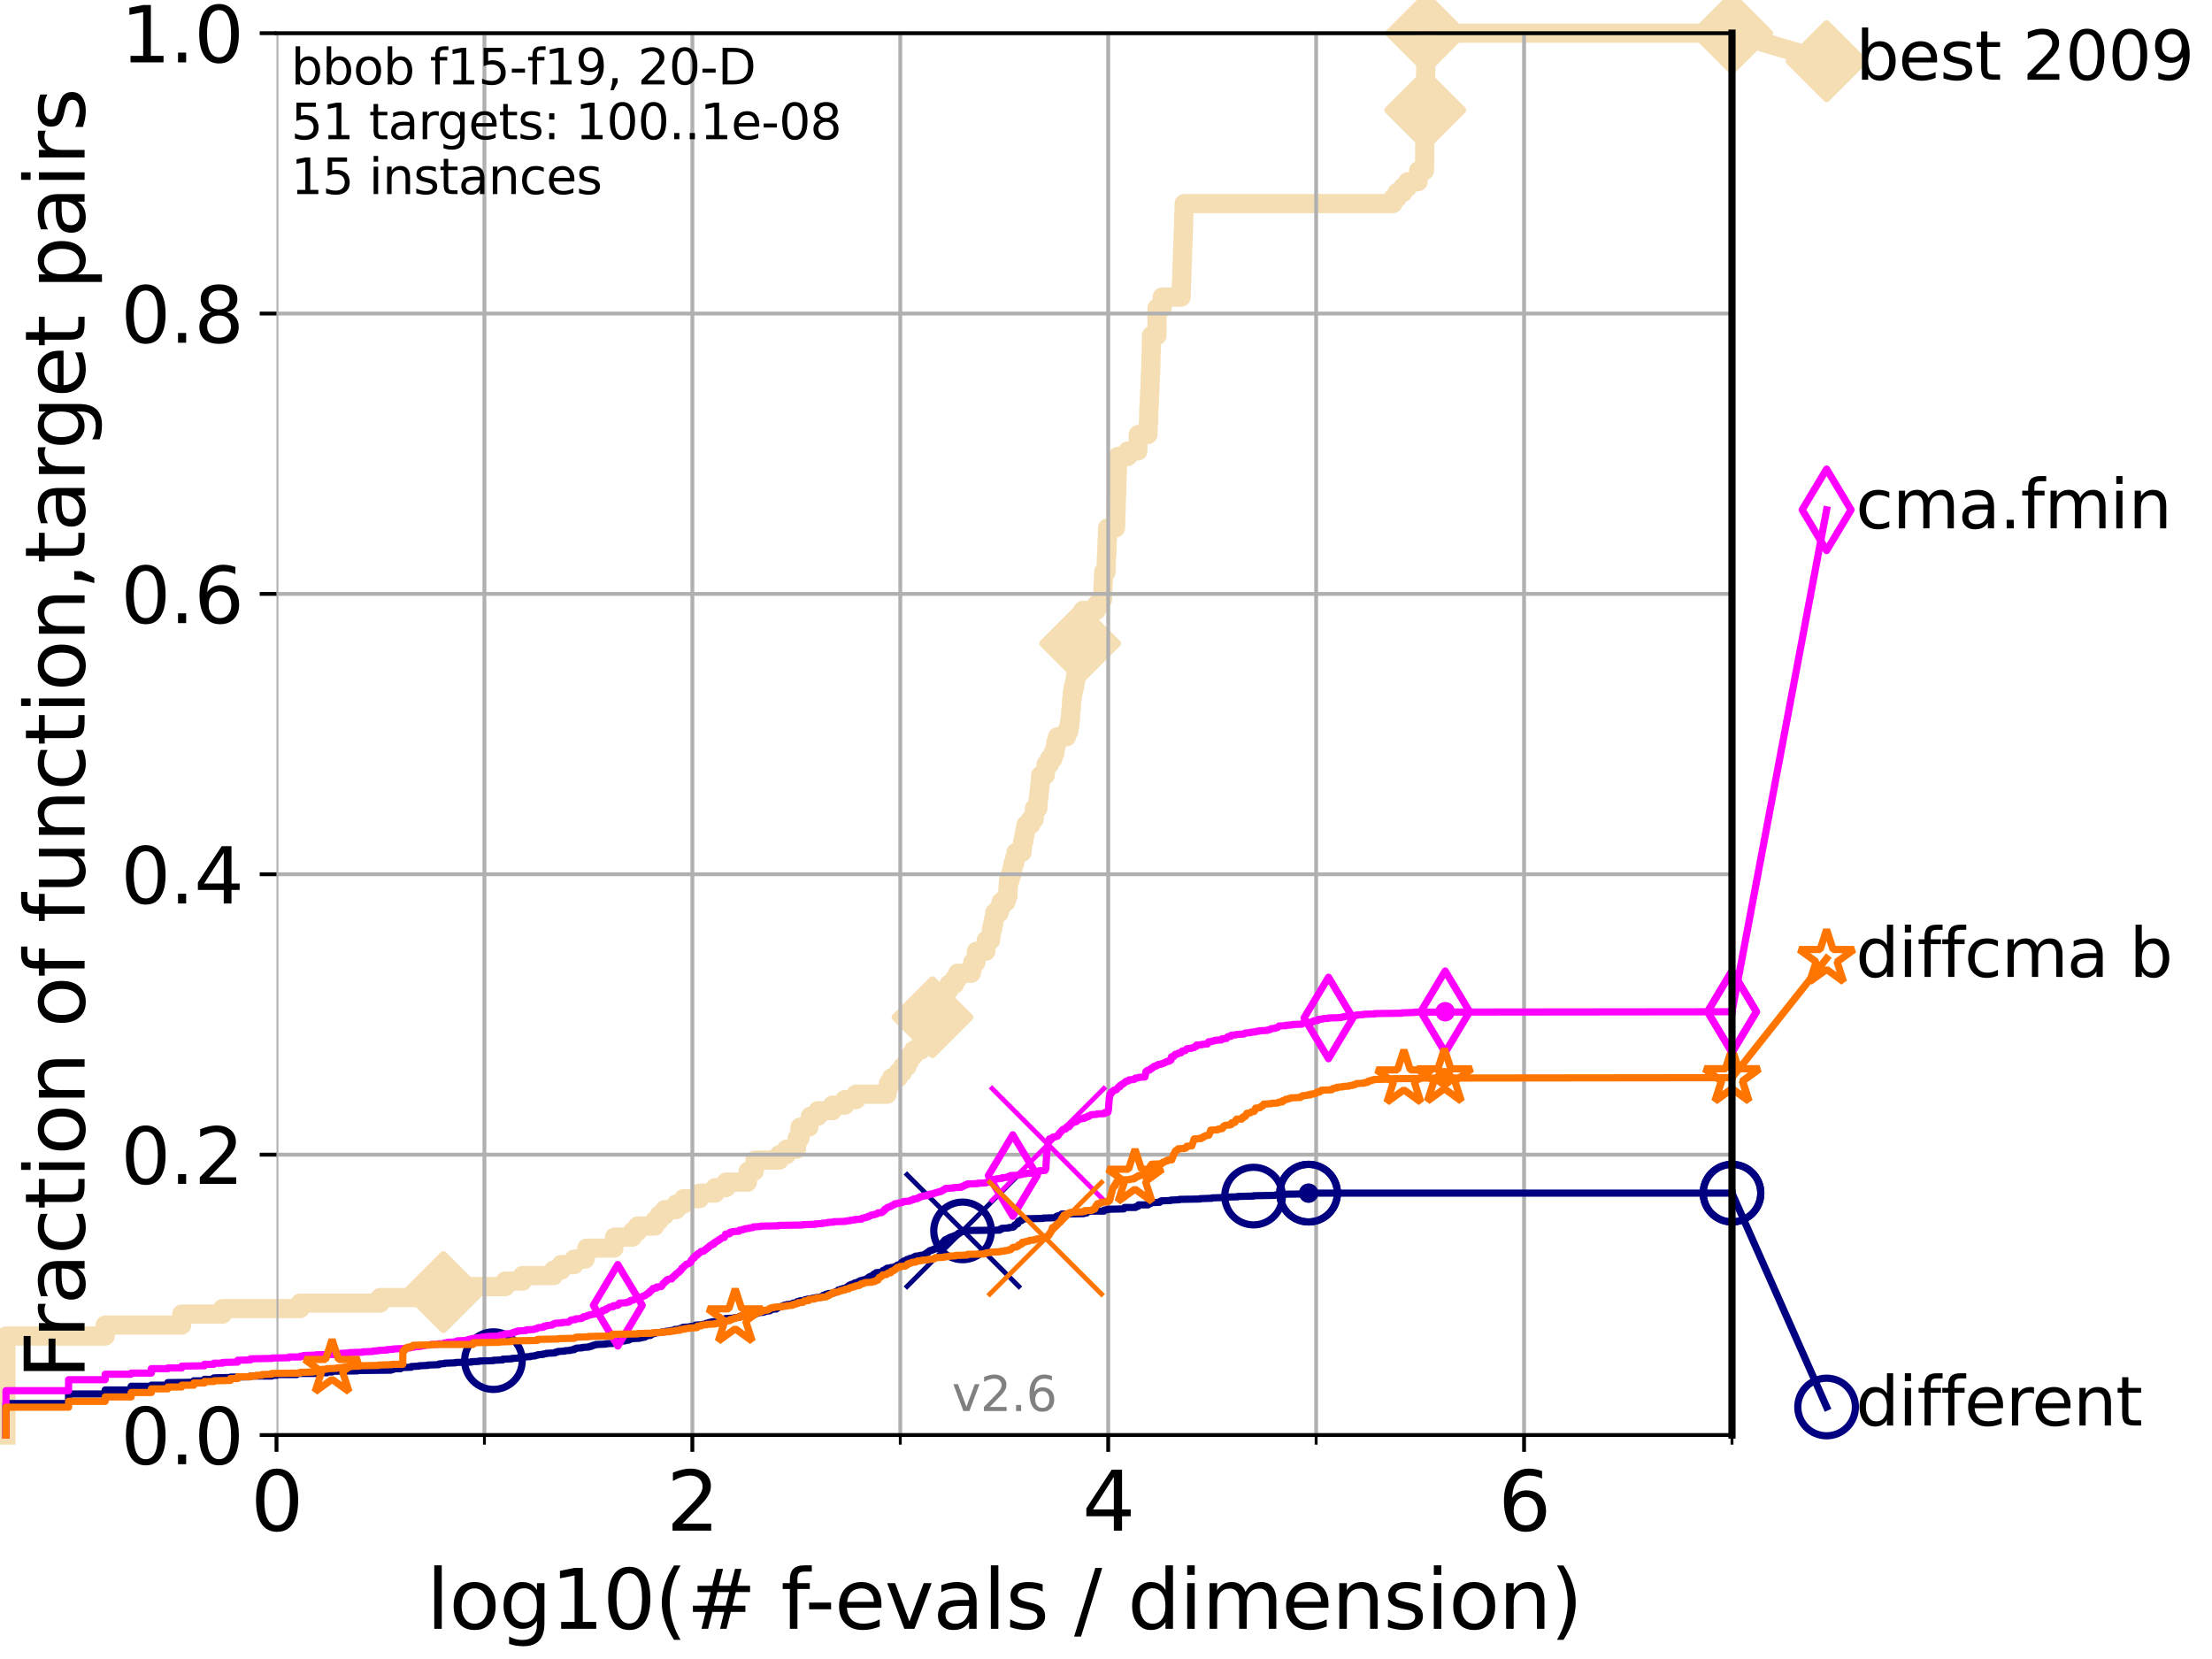 <?xml version="1.0" encoding="utf-8" standalone="no"?>
<!DOCTYPE svg PUBLIC "-//W3C//DTD SVG 1.1//EN"
  "http://www.w3.org/Graphics/SVG/1.1/DTD/svg11.dtd">
<svg height="345.6pt" version="1.1" viewBox="0 0 460.8 345.6" width="460.8pt" xmlns="http://www.w3.org/2000/svg" xmlns:xlink="http://www.w3.org/1999/xlink">
 <defs>
  <style type="text/css">*{stroke-linecap:butt;stroke-linejoin:round;}</style>
 </defs>
 <g id="figure_1">
  <g id="patch_1">
   <path d="M 0 345.6 
L 460.8 345.6 
L 460.8 0 
L 0 0 
z
" style="fill:#ffffff;"/>
  </g>
  <g id="axes_1">
   <g id="patch_2">
    <path d="M 57.6 298.944 
L 360.806 298.944 
L 360.806 6.912 
L 57.6 6.912 
z
" style="fill:#ffffff;"/>
   </g>
   <g id="line2d_1">
    <path d="M 1.246 298.944 
L 1.246 278.33 
L 21.912 278.33 
L 21.912 276.04 
L 37.851 276.04 
L 37.851 273.749 
L 46.354 273.749 
L 46.354 272.604 
L 62.535 272.604 
L 62.535 271.459 
L 79.184 271.459 
L 79.184 270.313 
L 90.668 270.313 
L 90.668 269.168 
L 92.372 269.168 
L 92.372 268.023 
L 105.263 268.023 
L 105.263 266.878 
L 108.854 266.878 
L 108.854 265.733 
L 115.315 265.733 
L 115.315 264.587 
L 116.908 264.587 
L 116.908 263.442 
L 119.6 263.442 
L 119.6 262.297 
L 121.893 262.297 
L 121.893 261.152 
L 122.229 261.152 
L 122.229 260.006 
L 127.889 260.006 
L 127.889 258.861 
L 128.023 258.861 
L 128.023 257.716 
L 131.747 257.716 
L 131.747 256.571 
L 132.812 256.571 
L 132.812 255.426 
L 136.4 255.426 
L 136.4 254.28 
L 137.305 254.28 
L 137.305 253.135 
L 138.477 253.135 
L 138.477 251.99 
L 140.849 251.99 
L 140.849 250.845 
L 142.425 250.845 
L 142.425 249.699 
L 145.713 249.699 
L 145.713 248.554 
L 148.984 248.554 
L 148.984 247.409 
L 151.265 247.409 
L 151.265 246.264 
L 155.706 246.264 
L 155.706 245.118 
L 155.854 245.118 
L 155.854 243.973 
L 157.137 243.973 
L 157.137 242.828 
L 157.293 242.828 
L 157.293 241.683 
L 162.31 241.683 
L 162.31 240.538 
L 163.83 240.538 
L 163.83 239.392 
L 165.91 239.392 
L 165.91 238.247 
L 166.055 238.247 
L 166.055 237.102 
L 166.656 237.102 
L 166.661 234.811 
L 168.498 234.811 
L 168.498 233.666 
L 168.819 233.666 
L 168.819 232.521 
L 170.391 232.521 
L 170.391 231.376 
L 173.402 231.376 
L 173.402 230.231 
L 175.979 230.231 
L 175.979 229.085 
L 178.312 229.085 
L 178.312 227.94 
L 184.799 227.94 
L 184.799 226.795 
L 185.076 226.795 
L 185.076 225.65 
L 185.752 225.65 
L 185.752 224.504 
L 187.128 224.504 
L 187.128 223.359 
L 188.031 223.359 
L 188.031 222.214 
L 188.929 222.214 
L 188.929 221.069 
L 189.459 221.069 
L 189.459 219.924 
L 190.322 219.924 
L 190.322 218.778 
L 191.786 218.778 
L 191.786 217.633 
L 191.983 217.633 
L 191.983 216.488 
L 192.995 216.488 
L 192.995 215.343 
L 193.211 215.343 
L 193.211 214.197 
L 193.375 214.197 
L 193.375 213.052 
L 194.244 213.052 
L 194.244 211.907 
L 195.409 211.907 
L 195.409 210.762 
L 195.593 210.762 
L 195.644 208.471 
L 196.494 208.471 
L 196.494 207.326 
L 196.997 207.326 
L 196.997 206.181 
L 197.71 206.181 
L 197.71 205.036 
L 198.839 205.036 
L 198.839 203.89 
L 199.504 203.89 
L 199.504 202.745 
L 202.322 202.745 
L 202.322 201.6 
L 202.643 201.6 
L 202.643 200.455 
L 203.32 200.455 
L 203.416 198.164 
L 205.366 198.164 
L 205.447 195.874 
L 206.37 195.874 
L 206.37 194.729 
L 206.51 194.729 
L 206.51 193.583 
L 206.787 193.583 
L 206.787 192.438 
L 207.011 192.438 
L 207.011 191.293 
L 207.215 191.293 
L 207.215 190.148 
L 208.151 190.148 
L 208.151 189.003 
L 208.56 189.003 
L 208.56 187.857 
L 209.596 187.857 
L 209.596 186.712 
L 209.97 186.712 
L 210.003 184.422 
L 210.105 184.422 
L 210.105 183.276 
L 210.447 183.276 
L 210.447 182.131 
L 210.797 182.131 
L 210.797 180.986 
L 211.036 180.986 
L 211.036 179.841 
L 211.38 179.841 
L 211.38 178.696 
L 211.662 178.696 
L 211.662 177.55 
L 212.909 177.55 
L 212.909 176.405 
L 213.039 176.405 
L 213.039 175.26 
L 213.29 175.26 
L 213.29 174.115 
L 213.496 174.115 
L 213.496 172.969 
L 213.735 172.969 
L 213.735 171.824 
L 214.711 171.824 
L 214.711 170.679 
L 215.437 170.679 
L 215.494 168.389 
L 216.212 168.389 
L 216.318 166.098 
L 216.439 166.098 
L 216.439 164.953 
L 216.557 164.953 
L 216.557 163.808 
L 216.679 163.808 
L 216.773 161.517 
L 217.735 161.517 
L 217.735 160.372 
L 217.923 160.372 
L 217.923 159.227 
L 218.613 159.227 
L 218.613 158.082 
L 219.33 158.082 
L 219.33 156.936 
L 219.742 156.936 
L 219.742 155.791 
L 219.951 155.791 
L 219.951 154.646 
L 220.273 154.646 
L 220.273 153.501 
L 222.168 153.501 
L 222.168 152.355 
L 222.66 152.355 
L 222.66 151.21 
L 222.844 151.21 
L 222.844 150.065 
L 222.972 150.065 
L 223.078 147.774 
L 223.157 147.774 
L 223.258 145.484 
L 223.386 145.484 
L 223.386 144.339 
L 223.565 144.339 
L 223.565 143.194 
L 223.849 143.194 
L 223.849 142.048 
L 224.052 142.048 
L 224.052 140.903 
L 224.316 140.903 
L 224.316 139.758 
L 224.552 139.758 
L 224.552 138.613 
L 224.676 138.613 
L 224.676 137.467 
L 224.873 137.467 
L 224.873 136.322 
L 225.009 136.322 
L 225.01 134.032 
L 225.16 134.032 
L 225.262 130.596 
L 225.376 130.596 
L 225.475 128.306 
L 225.579 128.306 
L 225.579 127.16 
L 228.381 127.16 
L 228.381 126.015 
L 229.2 126.015 
L 229.2 124.87 
L 229.691 124.87 
L 229.798 121.434 
L 229.844 121.434 
L 229.918 119.144 
L 230.407 119.144 
L 230.5 115.708 
L 230.561 115.708 
L 230.65 112.273 
L 230.695 112.273 
L 230.751 109.982 
L 232.385 109.982 
L 232.463 106.546 
L 232.5 106.546 
L 232.574 103.111 
L 232.619 103.111 
L 232.72 98.53 
L 232.759 98.53 
L 232.84 95.094 
L 234.931 95.094 
L 234.931 93.949 
L 237.022 93.949 
L 237.126 90.513 
L 239.145 90.513 
L 239.199 88.223 
L 239.257 88.223 
L 239.343 84.787 
L 239.4 84.787 
L 239.501 81.352 
L 239.547 81.352 
L 239.649 77.916 
L 239.698 77.916 
L 239.805 73.335 
L 239.838 73.335 
L 239.875 69.899 
L 241.02 69.899 
L 241.035 64.173 
L 242.102 64.173 
L 242.109 61.883 
L 246.052 61.883 
L 246.136 58.447 
L 246.177 58.447 
L 246.248 55.011 
L 246.291 55.011 
L 246.376 51.576 
L 246.413 51.576 
L 246.491 48.14 
L 246.533 48.14 
L 246.6 44.704 
L 246.65 44.704 
L 246.686 42.414 
L 290.177 42.414 
L 290.177 41.269 
L 291.027 41.269 
L 291.027 40.123 
L 292.254 40.123 
L 292.254 38.978 
L 293.287 38.978 
L 293.287 37.833 
L 295.413 37.833 
L 295.413 36.688 
L 295.526 36.688 
L 295.526 35.543 
L 296.745 35.543 
L 296.842 27.526 
L 296.858 27.526 
L 296.962 17.219 
L 296.978 17.219 
L 297.079 6.912 
L 360.806 6.912 
L 360.806 6.912 
" style="fill:none;stroke:#f5deb3;stroke-linecap:square;stroke-width:4;"/>
   </g>
   <g id="line2d_2">
    <defs>
     <path d="M -0 7.778 
L 7.778 0 
L 0 -7.778 
L -7.778 -0 
z
" id="mb076bb5924" style="stroke:#f5deb3;stroke-linejoin:miter;stroke-width:1.5;"/>
    </defs>
    <g>
     <use style="fill:#f5deb3;stroke:#f5deb3;stroke-linejoin:miter;stroke-width:1.5;" x="92.372" xlink:href="#mb076bb5924" y="269.168"/>
     <use style="fill:#f5deb3;stroke:#f5deb3;stroke-linejoin:miter;stroke-width:1.5;" x="194.244" xlink:href="#mb076bb5924" y="211.907"/>
     <use style="fill:#f5deb3;stroke:#f5deb3;stroke-linejoin:miter;stroke-width:1.5;" x="225.01" xlink:href="#mb076bb5924" y="134.032"/>
     <use style="fill:#f5deb3;stroke:#f5deb3;stroke-linejoin:miter;stroke-width:1.5;" x="296.9" xlink:href="#mb076bb5924" y="22.945"/>
     <use style="fill:#f5deb3;stroke:#f5deb3;stroke-linejoin:miter;stroke-width:1.5;" x="297.079" xlink:href="#mb076bb5924" y="6.912"/>
     <use style="fill:#f5deb3;stroke:#f5deb3;stroke-linejoin:miter;stroke-width:1.5;" x="360.806" xlink:href="#mb076bb5924" y="6.912"/>
    </g>
   </g>
   <g id="line2d_3">
    <path style="fill:none;stroke:#f5deb3;stroke-linecap:square;stroke-width:4;"/>
    <g/>
   </g>
   <g id="line2d_4">
    <path d="M 360.806 6.912 
L 380.515 12.753 
" style="fill:none;stroke:#f5deb3;stroke-linecap:square;stroke-width:4;"/>
    <g>
     <use style="fill:#f5deb3;stroke:#f5deb3;stroke-linejoin:miter;stroke-width:1.5;" x="360.806" xlink:href="#mb076bb5924" y="6.912"/>
     <use style="fill:#f5deb3;stroke:#f5deb3;stroke-linejoin:miter;stroke-width:1.5;" x="380.515" xlink:href="#mb076bb5924" y="12.753"/>
    </g>
   </g>
   <g id="matplotlib.axis_1">
    <g id="xtick_1">
     <g id="line2d_5">
      <path clip-path="url(#pe10630cd92)" d="M 57.6 298.944 
L 57.6 6.912 
" style="fill:none;stroke:#b0b0b0;stroke-linecap:square;stroke-width:0.8;"/>
     </g>
     <g id="line2d_6">
      <defs>
       <path d="M 0 0 
L 0 3.5 
" id="m9ea4519e42" style="stroke:#000000;stroke-width:0.8;"/>
      </defs>
      <g>
       <use style="stroke:#000000;stroke-width:0.8;" x="57.6" xlink:href="#m9ea4519e42" y="298.944"/>
      </g>
     </g>
     <g id="text_1">
      <!-- 0 -->
      <g transform="translate(52.192 318.861)scale(0.17 -0.17)">
       <defs>
        <path d="M 2034 4250 
Q 1547 4250 1301 3770 
Q 1056 3291 1056 2328 
Q 1056 1369 1301 889 
Q 1547 409 2034 409 
Q 2525 409 2770 889 
Q 3016 1369 3016 2328 
Q 3016 3291 2770 3770 
Q 2525 4250 2034 4250 
z
M 2034 4750 
Q 2819 4750 3233 4129 
Q 3647 3509 3647 2328 
Q 3647 1150 3233 529 
Q 2819 -91 2034 -91 
Q 1250 -91 836 529 
Q 422 1150 422 2328 
Q 422 3509 836 4129 
Q 1250 4750 2034 4750 
z
" id="DejaVuSans-30" transform="scale(0.016)"/>
       </defs>
       <use xlink:href="#DejaVuSans-30"/>
      </g>
     </g>
    </g>
    <g id="xtick_2">
     <g id="line2d_7">
      <path clip-path="url(#pe10630cd92)" d="M 144.23 298.944 
L 144.23 6.912 
" style="fill:none;stroke:#b0b0b0;stroke-linecap:square;stroke-width:0.8;"/>
     </g>
     <g id="line2d_8">
      <g>
       <use style="stroke:#000000;stroke-width:0.8;" x="144.23" xlink:href="#m9ea4519e42" y="298.944"/>
      </g>
     </g>
     <g id="text_2">
      <!-- 2 -->
      <g transform="translate(138.822 318.861)scale(0.17 -0.17)">
       <defs>
        <path d="M 1228 531 
L 3431 531 
L 3431 0 
L 469 0 
L 469 531 
Q 828 903 1448 1529 
Q 2069 2156 2228 2338 
Q 2531 2678 2651 2914 
Q 2772 3150 2772 3378 
Q 2772 3750 2511 3984 
Q 2250 4219 1831 4219 
Q 1534 4219 1204 4116 
Q 875 4013 500 3803 
L 500 4441 
Q 881 4594 1212 4672 
Q 1544 4750 1819 4750 
Q 2544 4750 2975 4387 
Q 3406 4025 3406 3419 
Q 3406 3131 3298 2873 
Q 3191 2616 2906 2266 
Q 2828 2175 2409 1742 
Q 1991 1309 1228 531 
z
" id="DejaVuSans-32" transform="scale(0.016)"/>
       </defs>
       <use xlink:href="#DejaVuSans-32"/>
      </g>
     </g>
    </g>
    <g id="xtick_3">
     <g id="line2d_9">
      <path clip-path="url(#pe10630cd92)" d="M 230.861 298.944 
L 230.861 6.912 
" style="fill:none;stroke:#b0b0b0;stroke-linecap:square;stroke-width:0.8;"/>
     </g>
     <g id="line2d_10">
      <g>
       <use style="stroke:#000000;stroke-width:0.8;" x="230.861" xlink:href="#m9ea4519e42" y="298.944"/>
      </g>
     </g>
     <g id="text_3">
      <!-- 4 -->
      <g transform="translate(225.453 318.861)scale(0.17 -0.17)">
       <defs>
        <path d="M 2419 4116 
L 825 1625 
L 2419 1625 
L 2419 4116 
z
M 2253 4666 
L 3047 4666 
L 3047 1625 
L 3713 1625 
L 3713 1100 
L 3047 1100 
L 3047 0 
L 2419 0 
L 2419 1100 
L 313 1100 
L 313 1709 
L 2253 4666 
z
" id="DejaVuSans-34" transform="scale(0.016)"/>
       </defs>
       <use xlink:href="#DejaVuSans-34"/>
      </g>
     </g>
    </g>
    <g id="xtick_4">
     <g id="line2d_11">
      <path clip-path="url(#pe10630cd92)" d="M 317.491 298.944 
L 317.491 6.912 
" style="fill:none;stroke:#b0b0b0;stroke-linecap:square;stroke-width:0.8;"/>
     </g>
     <g id="line2d_12">
      <g>
       <use style="stroke:#000000;stroke-width:0.8;" x="317.491" xlink:href="#m9ea4519e42" y="298.944"/>
      </g>
     </g>
     <g id="text_4">
      <!-- 6 -->
      <g transform="translate(312.083 318.861)scale(0.17 -0.17)">
       <defs>
        <path d="M 2113 2584 
Q 1688 2584 1439 2293 
Q 1191 2003 1191 1497 
Q 1191 994 1439 701 
Q 1688 409 2113 409 
Q 2538 409 2786 701 
Q 3034 994 3034 1497 
Q 3034 2003 2786 2293 
Q 2538 2584 2113 2584 
z
M 3366 4563 
L 3366 3988 
Q 3128 4100 2886 4159 
Q 2644 4219 2406 4219 
Q 1781 4219 1451 3797 
Q 1122 3375 1075 2522 
Q 1259 2794 1537 2939 
Q 1816 3084 2150 3084 
Q 2853 3084 3261 2657 
Q 3669 2231 3669 1497 
Q 3669 778 3244 343 
Q 2819 -91 2113 -91 
Q 1303 -91 875 529 
Q 447 1150 447 2328 
Q 447 3434 972 4092 
Q 1497 4750 2381 4750 
Q 2619 4750 2861 4703 
Q 3103 4656 3366 4563 
z
" id="DejaVuSans-36" transform="scale(0.016)"/>
       </defs>
       <use xlink:href="#DejaVuSans-36"/>
      </g>
     </g>
    </g>
    <g id="xtick_5">
     <g id="line2d_13">
      <path clip-path="url(#pe10630cd92)" d="M 100.915 298.944 
L 100.915 6.912 
" style="fill:none;stroke:#b0b0b0;stroke-linecap:square;stroke-width:0.8;"/>
     </g>
     <g id="line2d_14">
      <defs>
       <path d="M 0 0 
L 0 2 
" id="m1d95517fa0" style="stroke:#000000;stroke-width:0.6;"/>
      </defs>
      <g>
       <use style="stroke:#000000;stroke-width:0.6;" x="100.915" xlink:href="#m1d95517fa0" y="298.944"/>
      </g>
     </g>
    </g>
    <g id="xtick_6">
     <g id="line2d_15">
      <path clip-path="url(#pe10630cd92)" d="M 187.546 298.944 
L 187.546 6.912 
" style="fill:none;stroke:#b0b0b0;stroke-linecap:square;stroke-width:0.8;"/>
     </g>
     <g id="line2d_16">
      <g>
       <use style="stroke:#000000;stroke-width:0.6;" x="187.546" xlink:href="#m1d95517fa0" y="298.944"/>
      </g>
     </g>
    </g>
    <g id="xtick_7">
     <g id="line2d_17">
      <path clip-path="url(#pe10630cd92)" d="M 274.176 298.944 
L 274.176 6.912 
" style="fill:none;stroke:#b0b0b0;stroke-linecap:square;stroke-width:0.8;"/>
     </g>
     <g id="line2d_18">
      <g>
       <use style="stroke:#000000;stroke-width:0.6;" x="274.176" xlink:href="#m1d95517fa0" y="298.944"/>
      </g>
     </g>
    </g>
    <g id="xtick_8">
     <g id="line2d_19">
      <path clip-path="url(#pe10630cd92)" d="M 360.806 298.944 
L 360.806 6.912 
" style="fill:none;stroke:#b0b0b0;stroke-linecap:square;stroke-width:0.8;"/>
     </g>
     <g id="line2d_20">
      <g>
       <use style="stroke:#000000;stroke-width:0.6;" x="360.806" xlink:href="#m1d95517fa0" y="298.944"/>
      </g>
     </g>
    </g>
    <g id="text_5">
     <!-- log10(# f-evals / dimension) -->
     <g transform="translate(88.823 339.314)scale(0.17 -0.17)">
      <defs>
       <path d="M 603 4863 
L 1178 4863 
L 1178 0 
L 603 0 
L 603 4863 
z
" id="DejaVuSans-6c" transform="scale(0.016)"/>
       <path d="M 1959 3097 
Q 1497 3097 1228 2736 
Q 959 2375 959 1747 
Q 959 1119 1226 758 
Q 1494 397 1959 397 
Q 2419 397 2687 759 
Q 2956 1122 2956 1747 
Q 2956 2369 2687 2733 
Q 2419 3097 1959 3097 
z
M 1959 3584 
Q 2709 3584 3137 3096 
Q 3566 2609 3566 1747 
Q 3566 888 3137 398 
Q 2709 -91 1959 -91 
Q 1206 -91 779 398 
Q 353 888 353 1747 
Q 353 2609 779 3096 
Q 1206 3584 1959 3584 
z
" id="DejaVuSans-6f" transform="scale(0.016)"/>
       <path d="M 2906 1791 
Q 2906 2416 2648 2759 
Q 2391 3103 1925 3103 
Q 1463 3103 1205 2759 
Q 947 2416 947 1791 
Q 947 1169 1205 825 
Q 1463 481 1925 481 
Q 2391 481 2648 825 
Q 2906 1169 2906 1791 
z
M 3481 434 
Q 3481 -459 3084 -895 
Q 2688 -1331 1869 -1331 
Q 1566 -1331 1297 -1286 
Q 1028 -1241 775 -1147 
L 775 -588 
Q 1028 -725 1275 -790 
Q 1522 -856 1778 -856 
Q 2344 -856 2625 -561 
Q 2906 -266 2906 331 
L 2906 616 
Q 2728 306 2450 153 
Q 2172 0 1784 0 
Q 1141 0 747 490 
Q 353 981 353 1791 
Q 353 2603 747 3093 
Q 1141 3584 1784 3584 
Q 2172 3584 2450 3431 
Q 2728 3278 2906 2969 
L 2906 3500 
L 3481 3500 
L 3481 434 
z
" id="DejaVuSans-67" transform="scale(0.016)"/>
       <path d="M 794 531 
L 1825 531 
L 1825 4091 
L 703 3866 
L 703 4441 
L 1819 4666 
L 2450 4666 
L 2450 531 
L 3481 531 
L 3481 0 
L 794 0 
L 794 531 
z
" id="DejaVuSans-31" transform="scale(0.016)"/>
       <path d="M 1984 4856 
Q 1566 4138 1362 3434 
Q 1159 2731 1159 2009 
Q 1159 1288 1364 580 
Q 1569 -128 1984 -844 
L 1484 -844 
Q 1016 -109 783 600 
Q 550 1309 550 2009 
Q 550 2706 781 3412 
Q 1013 4119 1484 4856 
L 1984 4856 
z
" id="DejaVuSans-28" transform="scale(0.016)"/>
       <path d="M 3272 2816 
L 2363 2816 
L 2100 1772 
L 3016 1772 
L 3272 2816 
z
M 2803 4594 
L 2478 3297 
L 3391 3297 
L 3719 4594 
L 4219 4594 
L 3897 3297 
L 4872 3297 
L 4872 2816 
L 3775 2816 
L 3519 1772 
L 4513 1772 
L 4513 1294 
L 3397 1294 
L 3072 0 
L 2572 0 
L 2894 1294 
L 1978 1294 
L 1656 0 
L 1153 0 
L 1478 1294 
L 494 1294 
L 494 1772 
L 1594 1772 
L 1856 2816 
L 850 2816 
L 850 3297 
L 1978 3297 
L 2297 4594 
L 2803 4594 
z
" id="DejaVuSans-23" transform="scale(0.016)"/>
       <path id="DejaVuSans-20" transform="scale(0.016)"/>
       <path d="M 2375 4863 
L 2375 4384 
L 1825 4384 
Q 1516 4384 1395 4259 
Q 1275 4134 1275 3809 
L 1275 3500 
L 2222 3500 
L 2222 3053 
L 1275 3053 
L 1275 0 
L 697 0 
L 697 3053 
L 147 3053 
L 147 3500 
L 697 3500 
L 697 3744 
Q 697 4328 969 4595 
Q 1241 4863 1831 4863 
L 2375 4863 
z
" id="DejaVuSans-66" transform="scale(0.016)"/>
       <path d="M 313 2009 
L 1997 2009 
L 1997 1497 
L 313 1497 
L 313 2009 
z
" id="DejaVuSans-2d" transform="scale(0.016)"/>
       <path d="M 3597 1894 
L 3597 1613 
L 953 1613 
Q 991 1019 1311 708 
Q 1631 397 2203 397 
Q 2534 397 2845 478 
Q 3156 559 3463 722 
L 3463 178 
Q 3153 47 2828 -22 
Q 2503 -91 2169 -91 
Q 1331 -91 842 396 
Q 353 884 353 1716 
Q 353 2575 817 3079 
Q 1281 3584 2069 3584 
Q 2775 3584 3186 3129 
Q 3597 2675 3597 1894 
z
M 3022 2063 
Q 3016 2534 2758 2815 
Q 2500 3097 2075 3097 
Q 1594 3097 1305 2825 
Q 1016 2553 972 2059 
L 3022 2063 
z
" id="DejaVuSans-65" transform="scale(0.016)"/>
       <path d="M 191 3500 
L 800 3500 
L 1894 563 
L 2988 3500 
L 3597 3500 
L 2284 0 
L 1503 0 
L 191 3500 
z
" id="DejaVuSans-76" transform="scale(0.016)"/>
       <path d="M 2194 1759 
Q 1497 1759 1228 1600 
Q 959 1441 959 1056 
Q 959 750 1161 570 
Q 1363 391 1709 391 
Q 2188 391 2477 730 
Q 2766 1069 2766 1631 
L 2766 1759 
L 2194 1759 
z
M 3341 1997 
L 3341 0 
L 2766 0 
L 2766 531 
Q 2569 213 2275 61 
Q 1981 -91 1556 -91 
Q 1019 -91 701 211 
Q 384 513 384 1019 
Q 384 1609 779 1909 
Q 1175 2209 1959 2209 
L 2766 2209 
L 2766 2266 
Q 2766 2663 2505 2880 
Q 2244 3097 1772 3097 
Q 1472 3097 1187 3025 
Q 903 2953 641 2809 
L 641 3341 
Q 956 3463 1253 3523 
Q 1550 3584 1831 3584 
Q 2591 3584 2966 3190 
Q 3341 2797 3341 1997 
z
" id="DejaVuSans-61" transform="scale(0.016)"/>
       <path d="M 2834 3397 
L 2834 2853 
Q 2591 2978 2328 3040 
Q 2066 3103 1784 3103 
Q 1356 3103 1142 2972 
Q 928 2841 928 2578 
Q 928 2378 1081 2264 
Q 1234 2150 1697 2047 
L 1894 2003 
Q 2506 1872 2764 1633 
Q 3022 1394 3022 966 
Q 3022 478 2636 193 
Q 2250 -91 1575 -91 
Q 1294 -91 989 -36 
Q 684 19 347 128 
L 347 722 
Q 666 556 975 473 
Q 1284 391 1588 391 
Q 1994 391 2212 530 
Q 2431 669 2431 922 
Q 2431 1156 2273 1281 
Q 2116 1406 1581 1522 
L 1381 1569 
Q 847 1681 609 1914 
Q 372 2147 372 2553 
Q 372 3047 722 3315 
Q 1072 3584 1716 3584 
Q 2034 3584 2315 3537 
Q 2597 3491 2834 3397 
z
" id="DejaVuSans-73" transform="scale(0.016)"/>
       <path d="M 1625 4666 
L 2156 4666 
L 531 -594 
L 0 -594 
L 1625 4666 
z
" id="DejaVuSans-2f" transform="scale(0.016)"/>
       <path d="M 2906 2969 
L 2906 4863 
L 3481 4863 
L 3481 0 
L 2906 0 
L 2906 525 
Q 2725 213 2448 61 
Q 2172 -91 1784 -91 
Q 1150 -91 751 415 
Q 353 922 353 1747 
Q 353 2572 751 3078 
Q 1150 3584 1784 3584 
Q 2172 3584 2448 3432 
Q 2725 3281 2906 2969 
z
M 947 1747 
Q 947 1113 1208 752 
Q 1469 391 1925 391 
Q 2381 391 2643 752 
Q 2906 1113 2906 1747 
Q 2906 2381 2643 2742 
Q 2381 3103 1925 3103 
Q 1469 3103 1208 2742 
Q 947 2381 947 1747 
z
" id="DejaVuSans-64" transform="scale(0.016)"/>
       <path d="M 603 3500 
L 1178 3500 
L 1178 0 
L 603 0 
L 603 3500 
z
M 603 4863 
L 1178 4863 
L 1178 4134 
L 603 4134 
L 603 4863 
z
" id="DejaVuSans-69" transform="scale(0.016)"/>
       <path d="M 3328 2828 
Q 3544 3216 3844 3400 
Q 4144 3584 4550 3584 
Q 5097 3584 5394 3201 
Q 5691 2819 5691 2113 
L 5691 0 
L 5113 0 
L 5113 2094 
Q 5113 2597 4934 2840 
Q 4756 3084 4391 3084 
Q 3944 3084 3684 2787 
Q 3425 2491 3425 1978 
L 3425 0 
L 2847 0 
L 2847 2094 
Q 2847 2600 2669 2842 
Q 2491 3084 2119 3084 
Q 1678 3084 1418 2786 
Q 1159 2488 1159 1978 
L 1159 0 
L 581 0 
L 581 3500 
L 1159 3500 
L 1159 2956 
Q 1356 3278 1631 3431 
Q 1906 3584 2284 3584 
Q 2666 3584 2933 3390 
Q 3200 3197 3328 2828 
z
" id="DejaVuSans-6d" transform="scale(0.016)"/>
       <path d="M 3513 2113 
L 3513 0 
L 2938 0 
L 2938 2094 
Q 2938 2591 2744 2837 
Q 2550 3084 2163 3084 
Q 1697 3084 1428 2787 
Q 1159 2491 1159 1978 
L 1159 0 
L 581 0 
L 581 3500 
L 1159 3500 
L 1159 2956 
Q 1366 3272 1645 3428 
Q 1925 3584 2291 3584 
Q 2894 3584 3203 3211 
Q 3513 2838 3513 2113 
z
" id="DejaVuSans-6e" transform="scale(0.016)"/>
       <path d="M 513 4856 
L 1013 4856 
Q 1481 4119 1714 3412 
Q 1947 2706 1947 2009 
Q 1947 1309 1714 600 
Q 1481 -109 1013 -844 
L 513 -844 
Q 928 -128 1133 580 
Q 1338 1288 1338 2009 
Q 1338 2731 1133 3434 
Q 928 4138 513 4856 
z
" id="DejaVuSans-29" transform="scale(0.016)"/>
      </defs>
      <use xlink:href="#DejaVuSans-6c"/>
      <use x="27.783" xlink:href="#DejaVuSans-6f"/>
      <use x="88.965" xlink:href="#DejaVuSans-67"/>
      <use x="152.441" xlink:href="#DejaVuSans-31"/>
      <use x="216.064" xlink:href="#DejaVuSans-30"/>
      <use x="279.688" xlink:href="#DejaVuSans-28"/>
      <use x="318.701" xlink:href="#DejaVuSans-23"/>
      <use x="402.49" xlink:href="#DejaVuSans-20"/>
      <use x="434.277" xlink:href="#DejaVuSans-66"/>
      <use x="463.982" xlink:href="#DejaVuSans-2d"/>
      <use x="500.066" xlink:href="#DejaVuSans-65"/>
      <use x="561.59" xlink:href="#DejaVuSans-76"/>
      <use x="620.77" xlink:href="#DejaVuSans-61"/>
      <use x="682.049" xlink:href="#DejaVuSans-6c"/>
      <use x="709.832" xlink:href="#DejaVuSans-73"/>
      <use x="761.932" xlink:href="#DejaVuSans-20"/>
      <use x="793.719" xlink:href="#DejaVuSans-2f"/>
      <use x="827.41" xlink:href="#DejaVuSans-20"/>
      <use x="859.197" xlink:href="#DejaVuSans-64"/>
      <use x="922.674" xlink:href="#DejaVuSans-69"/>
      <use x="950.457" xlink:href="#DejaVuSans-6d"/>
      <use x="1047.869" xlink:href="#DejaVuSans-65"/>
      <use x="1109.393" xlink:href="#DejaVuSans-6e"/>
      <use x="1172.771" xlink:href="#DejaVuSans-73"/>
      <use x="1224.871" xlink:href="#DejaVuSans-69"/>
      <use x="1252.654" xlink:href="#DejaVuSans-6f"/>
      <use x="1313.836" xlink:href="#DejaVuSans-6e"/>
      <use x="1377.215" xlink:href="#DejaVuSans-29"/>
     </g>
    </g>
   </g>
   <g id="matplotlib.axis_2">
    <g id="ytick_1">
     <g id="line2d_21">
      <path clip-path="url(#pe10630cd92)" d="M 57.6 298.944 
L 360.806 298.944 
" style="fill:none;stroke:#b0b0b0;stroke-linecap:square;stroke-width:0.8;"/>
     </g>
     <g id="line2d_22">
      <defs>
       <path d="M 0 0 
L -3.5 0 
" id="m3070fd69e9" style="stroke:#000000;stroke-width:0.8;"/>
      </defs>
      <g>
       <use style="stroke:#000000;stroke-width:0.8;" x="57.6" xlink:href="#m3070fd69e9" y="298.944"/>
      </g>
     </g>
     <g id="text_6">
      <!-- 0.0 -->
      <g transform="translate(25.155 305.023)scale(0.16 -0.16)">
       <defs>
        <path d="M 684 794 
L 1344 794 
L 1344 0 
L 684 0 
L 684 794 
z
" id="DejaVuSans-2e" transform="scale(0.016)"/>
       </defs>
       <use xlink:href="#DejaVuSans-30"/>
       <use x="63.623" xlink:href="#DejaVuSans-2e"/>
       <use x="95.41" xlink:href="#DejaVuSans-30"/>
      </g>
     </g>
    </g>
    <g id="ytick_2">
     <g id="line2d_23">
      <path clip-path="url(#pe10630cd92)" d="M 57.6 240.538 
L 360.806 240.538 
" style="fill:none;stroke:#b0b0b0;stroke-linecap:square;stroke-width:0.8;"/>
     </g>
     <g id="line2d_24">
      <g>
       <use style="stroke:#000000;stroke-width:0.8;" x="57.6" xlink:href="#m3070fd69e9" y="240.538"/>
      </g>
     </g>
     <g id="text_7">
      <!-- 0.2 -->
      <g transform="translate(25.155 246.616)scale(0.16 -0.16)">
       <use xlink:href="#DejaVuSans-30"/>
       <use x="63.623" xlink:href="#DejaVuSans-2e"/>
       <use x="95.41" xlink:href="#DejaVuSans-32"/>
      </g>
     </g>
    </g>
    <g id="ytick_3">
     <g id="line2d_25">
      <path clip-path="url(#pe10630cd92)" d="M 57.6 182.131 
L 360.806 182.131 
" style="fill:none;stroke:#b0b0b0;stroke-linecap:square;stroke-width:0.8;"/>
     </g>
     <g id="line2d_26">
      <g>
       <use style="stroke:#000000;stroke-width:0.8;" x="57.6" xlink:href="#m3070fd69e9" y="182.131"/>
      </g>
     </g>
     <g id="text_8">
      <!-- 0.4 -->
      <g transform="translate(25.155 188.21)scale(0.16 -0.16)">
       <use xlink:href="#DejaVuSans-30"/>
       <use x="63.623" xlink:href="#DejaVuSans-2e"/>
       <use x="95.41" xlink:href="#DejaVuSans-34"/>
      </g>
     </g>
    </g>
    <g id="ytick_4">
     <g id="line2d_27">
      <path clip-path="url(#pe10630cd92)" d="M 57.6 123.725 
L 360.806 123.725 
" style="fill:none;stroke:#b0b0b0;stroke-linecap:square;stroke-width:0.8;"/>
     </g>
     <g id="line2d_28">
      <g>
       <use style="stroke:#000000;stroke-width:0.8;" x="57.6" xlink:href="#m3070fd69e9" y="123.725"/>
      </g>
     </g>
     <g id="text_9">
      <!-- 0.6 -->
      <g transform="translate(25.155 129.804)scale(0.16 -0.16)">
       <use xlink:href="#DejaVuSans-30"/>
       <use x="63.623" xlink:href="#DejaVuSans-2e"/>
       <use x="95.41" xlink:href="#DejaVuSans-36"/>
      </g>
     </g>
    </g>
    <g id="ytick_5">
     <g id="line2d_29">
      <path clip-path="url(#pe10630cd92)" d="M 57.6 65.318 
L 360.806 65.318 
" style="fill:none;stroke:#b0b0b0;stroke-linecap:square;stroke-width:0.8;"/>
     </g>
     <g id="line2d_30">
      <g>
       <use style="stroke:#000000;stroke-width:0.8;" x="57.6" xlink:href="#m3070fd69e9" y="65.318"/>
      </g>
     </g>
     <g id="text_10">
      <!-- 0.8 -->
      <g transform="translate(25.155 71.397)scale(0.16 -0.16)">
       <defs>
        <path d="M 2034 2216 
Q 1584 2216 1326 1975 
Q 1069 1734 1069 1313 
Q 1069 891 1326 650 
Q 1584 409 2034 409 
Q 2484 409 2743 651 
Q 3003 894 3003 1313 
Q 3003 1734 2745 1975 
Q 2488 2216 2034 2216 
z
M 1403 2484 
Q 997 2584 770 2862 
Q 544 3141 544 3541 
Q 544 4100 942 4425 
Q 1341 4750 2034 4750 
Q 2731 4750 3128 4425 
Q 3525 4100 3525 3541 
Q 3525 3141 3298 2862 
Q 3072 2584 2669 2484 
Q 3125 2378 3379 2068 
Q 3634 1759 3634 1313 
Q 3634 634 3220 271 
Q 2806 -91 2034 -91 
Q 1263 -91 848 271 
Q 434 634 434 1313 
Q 434 1759 690 2068 
Q 947 2378 1403 2484 
z
M 1172 3481 
Q 1172 3119 1398 2916 
Q 1625 2713 2034 2713 
Q 2441 2713 2670 2916 
Q 2900 3119 2900 3481 
Q 2900 3844 2670 4047 
Q 2441 4250 2034 4250 
Q 1625 4250 1398 4047 
Q 1172 3844 1172 3481 
z
" id="DejaVuSans-38" transform="scale(0.016)"/>
       </defs>
       <use xlink:href="#DejaVuSans-30"/>
       <use x="63.623" xlink:href="#DejaVuSans-2e"/>
       <use x="95.41" xlink:href="#DejaVuSans-38"/>
      </g>
     </g>
    </g>
    <g id="ytick_6">
     <g id="line2d_31">
      <path clip-path="url(#pe10630cd92)" d="M 57.6 6.912 
L 360.806 6.912 
" style="fill:none;stroke:#b0b0b0;stroke-linecap:square;stroke-width:0.8;"/>
     </g>
     <g id="line2d_32">
      <g>
       <use style="stroke:#000000;stroke-width:0.8;" x="57.6" xlink:href="#m3070fd69e9" y="6.912"/>
      </g>
     </g>
     <g id="text_11">
      <!-- 1.0 -->
      <g transform="translate(25.155 12.991)scale(0.16 -0.16)">
       <use xlink:href="#DejaVuSans-31"/>
       <use x="63.623" xlink:href="#DejaVuSans-2e"/>
       <use x="95.41" xlink:href="#DejaVuSans-30"/>
      </g>
     </g>
    </g>
    <g id="text_12">
     <!-- Fraction of function,target pairs -->
     <g transform="translate(17.62 287.313)rotate(-90)scale(0.17 -0.17)">
      <defs>
       <path d="M 628 4666 
L 3309 4666 
L 3309 4134 
L 1259 4134 
L 1259 2759 
L 3109 2759 
L 3109 2228 
L 1259 2228 
L 1259 0 
L 628 0 
L 628 4666 
z
" id="DejaVuSans-46" transform="scale(0.016)"/>
       <path d="M 2631 2963 
Q 2534 3019 2420 3045 
Q 2306 3072 2169 3072 
Q 1681 3072 1420 2755 
Q 1159 2438 1159 1844 
L 1159 0 
L 581 0 
L 581 3500 
L 1159 3500 
L 1159 2956 
Q 1341 3275 1631 3429 
Q 1922 3584 2338 3584 
Q 2397 3584 2469 3576 
Q 2541 3569 2628 3553 
L 2631 2963 
z
" id="DejaVuSans-72" transform="scale(0.016)"/>
       <path d="M 3122 3366 
L 3122 2828 
Q 2878 2963 2633 3030 
Q 2388 3097 2138 3097 
Q 1578 3097 1268 2742 
Q 959 2388 959 1747 
Q 959 1106 1268 751 
Q 1578 397 2138 397 
Q 2388 397 2633 464 
Q 2878 531 3122 666 
L 3122 134 
Q 2881 22 2623 -34 
Q 2366 -91 2075 -91 
Q 1284 -91 818 406 
Q 353 903 353 1747 
Q 353 2603 823 3093 
Q 1294 3584 2113 3584 
Q 2378 3584 2631 3529 
Q 2884 3475 3122 3366 
z
" id="DejaVuSans-63" transform="scale(0.016)"/>
       <path d="M 1172 4494 
L 1172 3500 
L 2356 3500 
L 2356 3053 
L 1172 3053 
L 1172 1153 
Q 1172 725 1289 603 
Q 1406 481 1766 481 
L 2356 481 
L 2356 0 
L 1766 0 
Q 1100 0 847 248 
Q 594 497 594 1153 
L 594 3053 
L 172 3053 
L 172 3500 
L 594 3500 
L 594 4494 
L 1172 4494 
z
" id="DejaVuSans-74" transform="scale(0.016)"/>
       <path d="M 544 1381 
L 544 3500 
L 1119 3500 
L 1119 1403 
Q 1119 906 1312 657 
Q 1506 409 1894 409 
Q 2359 409 2629 706 
Q 2900 1003 2900 1516 
L 2900 3500 
L 3475 3500 
L 3475 0 
L 2900 0 
L 2900 538 
Q 2691 219 2414 64 
Q 2138 -91 1772 -91 
Q 1169 -91 856 284 
Q 544 659 544 1381 
z
M 1991 3584 
L 1991 3584 
z
" id="DejaVuSans-75" transform="scale(0.016)"/>
       <path d="M 750 794 
L 1409 794 
L 1409 256 
L 897 -744 
L 494 -744 
L 750 256 
L 750 794 
z
" id="DejaVuSans-2c" transform="scale(0.016)"/>
       <path d="M 1159 525 
L 1159 -1331 
L 581 -1331 
L 581 3500 
L 1159 3500 
L 1159 2969 
Q 1341 3281 1617 3432 
Q 1894 3584 2278 3584 
Q 2916 3584 3314 3078 
Q 3713 2572 3713 1747 
Q 3713 922 3314 415 
Q 2916 -91 2278 -91 
Q 1894 -91 1617 61 
Q 1341 213 1159 525 
z
M 3116 1747 
Q 3116 2381 2855 2742 
Q 2594 3103 2138 3103 
Q 1681 3103 1420 2742 
Q 1159 2381 1159 1747 
Q 1159 1113 1420 752 
Q 1681 391 2138 391 
Q 2594 391 2855 752 
Q 3116 1113 3116 1747 
z
" id="DejaVuSans-70" transform="scale(0.016)"/>
      </defs>
      <use xlink:href="#DejaVuSans-46"/>
      <use x="50.27" xlink:href="#DejaVuSans-72"/>
      <use x="91.383" xlink:href="#DejaVuSans-61"/>
      <use x="152.662" xlink:href="#DejaVuSans-63"/>
      <use x="207.643" xlink:href="#DejaVuSans-74"/>
      <use x="246.852" xlink:href="#DejaVuSans-69"/>
      <use x="274.635" xlink:href="#DejaVuSans-6f"/>
      <use x="335.816" xlink:href="#DejaVuSans-6e"/>
      <use x="399.195" xlink:href="#DejaVuSans-20"/>
      <use x="430.982" xlink:href="#DejaVuSans-6f"/>
      <use x="492.164" xlink:href="#DejaVuSans-66"/>
      <use x="527.369" xlink:href="#DejaVuSans-20"/>
      <use x="559.156" xlink:href="#DejaVuSans-66"/>
      <use x="594.361" xlink:href="#DejaVuSans-75"/>
      <use x="657.74" xlink:href="#DejaVuSans-6e"/>
      <use x="721.119" xlink:href="#DejaVuSans-63"/>
      <use x="776.1" xlink:href="#DejaVuSans-74"/>
      <use x="815.309" xlink:href="#DejaVuSans-69"/>
      <use x="843.092" xlink:href="#DejaVuSans-6f"/>
      <use x="904.273" xlink:href="#DejaVuSans-6e"/>
      <use x="967.652" xlink:href="#DejaVuSans-2c"/>
      <use x="999.439" xlink:href="#DejaVuSans-74"/>
      <use x="1038.648" xlink:href="#DejaVuSans-61"/>
      <use x="1099.928" xlink:href="#DejaVuSans-72"/>
      <use x="1139.291" xlink:href="#DejaVuSans-67"/>
      <use x="1202.768" xlink:href="#DejaVuSans-65"/>
      <use x="1264.291" xlink:href="#DejaVuSans-74"/>
      <use x="1303.5" xlink:href="#DejaVuSans-20"/>
      <use x="1335.287" xlink:href="#DejaVuSans-70"/>
      <use x="1398.764" xlink:href="#DejaVuSans-61"/>
      <use x="1460.043" xlink:href="#DejaVuSans-69"/>
      <use x="1487.826" xlink:href="#DejaVuSans-72"/>
      <use x="1528.939" xlink:href="#DejaVuSans-73"/>
     </g>
    </g>
   </g>
   <g id="line2d_33">
    <defs>
     <path d="M 0 1.5 
C 0.398 1.5 0.779 1.342 1.061 1.061 
C 1.342 0.779 1.5 0.398 1.5 0 
C 1.5 -0.398 1.342 -0.779 1.061 -1.061 
C 0.779 -1.342 0.398 -1.5 0 -1.5 
C -0.398 -1.5 -0.779 -1.342 -1.061 -1.061 
C -1.342 -0.779 -1.5 -0.398 -1.5 0 
C -1.5 0.398 -1.342 0.779 -1.061 1.061 
C -0.779 1.342 -0.398 1.5 0 1.5 
z
" id="m2df00392e8" style="stroke:#f5deb3;"/>
    </defs>
    <g>
     <use style="fill:#f5deb3;stroke:#f5deb3;" x="297.079" xlink:href="#m2df00392e8" y="6.912"/>
     <use style="fill:#f5deb3;stroke:#f5deb3;" x="297.079" xlink:href="#m2df00392e8" y="6.912"/>
    </g>
   </g>
   <g id="line2d_34">
    <defs>
     <path d="M 0 1.5 
C 0.398 1.5 0.779 1.342 1.061 1.061 
C 1.342 0.779 1.5 0.398 1.5 0 
C 1.5 -0.398 1.342 -0.779 1.061 -1.061 
C 0.779 -1.342 0.398 -1.5 0 -1.5 
C -0.398 -1.5 -0.779 -1.342 -1.061 -1.061 
C -1.342 -0.779 -1.5 -0.398 -1.5 0 
C -1.5 0.398 -1.342 0.779 -1.061 1.061 
C -0.779 1.342 -0.398 1.5 0 1.5 
z
" id="m51f519d7b3" style="stroke:#000080;"/>
    </defs>
    <g>
     <use style="fill:#000080;stroke:#000080;" x="272.605" xlink:href="#m51f519d7b3" y="248.554"/>
     <use style="fill:#000080;stroke:#000080;" x="272.605" xlink:href="#m51f519d7b3" y="248.554"/>
    </g>
   </g>
   <g id="line2d_35">
    <path d="M 1.246 298.944 
L 1.246 292.378 
L 14.285 292.378 
L 14.285 290.393 
L 21.912 290.393 
L 21.912 289.553 
L 27.324 289.553 
L 27.324 288.79 
L 31.522 288.79 
L 31.522 288.561 
L 34.951 288.561 
L 34.951 288.026 
L 40.363 287.95 
L 40.363 287.644 
L 42.579 287.644 
L 42.579 287.339 
L 44.561 287.339 
L 44.561 287.034 
L 47.991 286.957 
L 47.991 286.881 
L 52.188 286.805 
L 52.188 286.652 
L 56.635 286.652 
L 56.635 286.499 
L 57.6 286.499 
L 57.6 286.347 
L 61.798 286.347 
L 61.798 286.117 
L 65.844 286.117 
L 65.844 285.965 
L 68.127 285.965 
L 68.127 285.812 
L 69.173 285.812 
L 69.173 285.659 
L 74.457 285.583 
L 74.457 285.507 
L 81.433 285.43 
L 81.433 285.278 
L 81.956 285.278 
L 81.956 285.125 
L 83.442 285.125 
L 83.442 284.896 
L 85.684 284.82 
L 85.684 284.667 
L 87.303 284.591 
L 87.303 284.514 
L 89.149 284.438 
L 89.149 284.361 
L 91.462 284.285 
L 91.462 284.132 
L 92.666 284.056 
L 92.666 283.98 
L 94.866 283.903 
L 94.866 283.827 
L 98.187 283.751 
L 98.187 283.674 
L 99.851 283.598 
L 99.851 283.522 
L 102.793 283.445 
L 102.793 283.369 
L 104.733 283.293 
L 104.733 283.14 
L 106.63 283.064 
L 106.63 282.987 
L 108.098 282.911 
L 108.098 282.835 
L 109.22 282.758 
L 109.22 282.682 
L 110.506 282.605 
L 110.506 282.529 
L 111.496 282.453 
L 111.496 282.376 
L 112.025 282.3 
L 112.025 282.224 
L 113.137 282.147 
L 113.137 282.071 
L 113.813 281.995 
L 113.813 281.918 
L 115.619 281.842 
L 115.705 281.689 
L 116.212 281.613 
L 116.212 281.537 
L 117.656 281.46 
L 117.656 281.384 
L 118.854 281.308 
L 118.854 281.231 
L 119.635 281.155 
L 119.635 281.002 
L 120.047 280.926 
L 120.047 280.849 
L 121.297 280.773 
L 121.297 280.697 
L 122.648 280.62 
L 122.648 280.544 
L 123.174 280.468 
L 123.174 280.391 
L 123.573 280.315 
L 123.573 280.239 
L 124.129 280.162 
L 124.129 280.086 
L 126.152 280.01 
L 126.152 279.933 
L 127.709 279.857 
L 127.709 279.781 
L 128.593 279.704 
L 128.679 279.552 
L 129.02 279.475 
L 129.02 279.399 
L 130.207 279.323 
L 130.207 279.246 
L 130.983 279.17 
L 131.021 279.017 
L 131.508 278.941 
L 131.508 278.864 
L 133.239 278.788 
L 133.239 278.712 
L 133.902 278.635 
L 133.902 278.559 
L 134.321 278.559 
L 134.321 278.406 
L 134.762 278.33 
L 134.762 278.254 
L 135.524 278.177 
L 135.524 278.101 
L 135.761 278.025 
L 135.82 277.872 
L 136.371 277.796 
L 136.457 277.643 
L 137.827 277.566 
L 137.827 277.49 
L 138.68 277.414 
L 138.68 277.337 
L 139.665 277.261 
L 139.665 277.185 
L 140.532 277.108 
L 140.532 276.956 
L 141.643 276.879 
L 141.708 276.727 
L 142.196 276.65 
L 142.28 276.498 
L 143.744 276.421 
L 143.744 276.345 
L 144.814 276.269 
L 144.905 276.04 
L 146.354 275.963 
L 146.354 275.887 
L 147.063 275.81 
L 147.16 275.658 
L 147.684 275.581 
L 147.684 275.505 
L 148.3 275.429 
L 148.3 275.352 
L 149.883 275.276 
L 149.883 275.2 
L 150.31 275.123 
L 150.31 275.047 
L 150.634 274.971 
L 150.634 274.894 
L 151.123 274.818 
L 151.136 274.665 
L 152.913 274.589 
L 152.913 274.513 
L 153.906 274.436 
L 153.928 274.284 
L 154.416 274.207 
L 154.416 274.131 
L 156.624 274.054 
L 156.682 273.902 
L 157.237 273.825 
L 157.237 273.749 
L 157.554 273.673 
L 157.554 273.596 
L 158.003 273.52 
L 158.003 273.444 
L 159.033 273.367 
L 159.033 273.291 
L 159.514 273.215 
L 159.514 273.138 
L 160.379 273.062 
L 160.427 272.909 
L 160.735 272.833 
L 160.735 272.757 
L 161.725 272.68 
L 161.821 272.528 
L 162.107 272.451 
L 162.143 272.298 
L 162.736 272.222 
L 162.736 272.146 
L 163.243 272.069 
L 163.311 271.917 
L 163.896 271.84 
L 163.896 271.764 
L 164.906 271.688 
L 164.906 271.611 
L 165.236 271.535 
L 165.236 271.459 
L 166.037 271.382 
L 166.079 271.153 
L 166.584 271.077 
L 166.584 271.001 
L 167.643 270.924 
L 167.648 270.772 
L 168.256 270.695 
L 168.256 270.619 
L 169.182 270.542 
L 169.182 270.466 
L 169.979 270.39 
L 169.979 270.313 
L 171.017 270.237 
L 171.017 270.161 
L 171.278 270.084 
L 171.278 270.008 
L 171.482 269.932 
L 171.482 269.855 
L 171.91 269.779 
L 172.005 269.626 
L 172.543 269.55 
L 172.543 269.474 
L 173.603 269.397 
L 173.603 269.321 
L 173.897 269.245 
L 173.897 269.168 
L 174.213 269.092 
L 174.213 269.015 
L 174.553 268.939 
L 174.662 268.71 
L 175.177 268.634 
L 175.177 268.557 
L 175.661 268.481 
L 175.661 268.405 
L 176.239 268.328 
L 176.304 268.176 
L 176.633 268.099 
L 176.74 267.87 
L 176.973 267.794 
L 176.973 267.718 
L 177.313 267.641 
L 177.313 267.565 
L 177.796 267.489 
L 177.796 267.412 
L 178.038 267.336 
L 178.038 267.259 
L 178.576 267.183 
L 178.576 267.107 
L 178.9 267.03 
L 178.9 266.954 
L 179.184 266.878 
L 179.184 266.801 
L 179.713 266.725 
L 179.713 266.649 
L 180.32 266.572 
L 180.422 266.42 
L 180.931 266.343 
L 180.995 266.038 
L 181.302 265.962 
L 181.302 265.885 
L 181.788 265.809 
L 181.867 265.58 
L 182.042 265.503 
L 182.042 265.427 
L 182.463 265.351 
L 182.53 265.122 
L 183.548 265.045 
L 183.548 264.969 
L 183.878 264.893 
L 183.944 264.664 
L 184.289 264.587 
L 184.289 264.511 
L 184.527 264.435 
L 184.527 264.358 
L 184.753 264.282 
L 184.753 264.206 
L 185.531 264.129 
L 185.531 264.053 
L 186.331 263.977 
L 186.331 263.9 
L 186.716 263.824 
L 186.757 263.671 
L 186.981 263.595 
L 186.981 263.518 
L 187.603 263.442 
L 187.706 263.137 
L 187.823 263.06 
L 187.823 262.984 
L 188.066 262.908 
L 188.066 262.831 
L 188.306 262.755 
L 188.306 262.679 
L 188.889 262.602 
L 188.933 262.373 
L 189.535 262.297 
L 189.545 262.144 
L 190.171 262.068 
L 190.171 261.991 
L 190.361 261.915 
L 190.361 261.839 
L 190.711 261.762 
L 190.711 261.686 
L 191.579 261.61 
L 191.579 261.533 
L 192.405 261.457 
L 192.405 261.381 
L 192.816 261.304 
L 192.824 261.152 
L 193.031 261.075 
L 193.031 260.999 
L 193.313 260.923 
L 193.313 260.846 
L 193.47 260.77 
L 193.47 260.694 
L 193.672 260.617 
L 193.672 260.541 
L 194.135 260.464 
L 194.135 260.388 
L 194.488 260.312 
L 194.488 260.235 
L 194.985 260.159 
L 195.026 259.93 
L 195.353 259.854 
L 195.353 259.777 
L 195.53 259.701 
L 195.609 259.548 
L 195.773 259.472 
L 195.773 259.396 
L 196.097 259.319 
L 196.163 259.09 
L 196.234 259.014 
L 196.319 258.861 
L 196.483 258.785 
L 196.583 258.632 
L 196.709 258.556 
L 196.741 258.403 
L 196.909 258.327 
L 196.909 258.25 
L 197.322 258.174 
L 197.399 258.021 
L 197.737 257.945 
L 197.801 257.792 
L 198.173 257.716 
L 198.173 257.64 
L 198.727 257.563 
L 198.801 257.411 
L 199.253 257.334 
L 199.253 257.258 
L 199.422 257.182 
L 199.422 257.105 
L 199.7 257.029 
L 199.727 256.876 
L 200.036 256.8 
L 200.036 256.723 
L 200.309 256.647 
L 200.367 256.494 
L 200.519 256.418 
L 200.519 256.342 
L 208.238 256.265 
L 208.238 256.113 
L 208.686 256.036 
L 208.686 255.884 
L 210.147 255.807 
L 210.147 255.731 
L 211.023 255.655 
L 211.023 255.578 
L 211.267 255.502 
L 211.377 255.196 
L 211.617 255.12 
L 211.617 255.044 
L 211.871 254.967 
L 211.871 254.891 
L 212.047 254.891 
L 212.104 254.509 
L 212.259 254.509 
L 212.259 254.357 
L 212.799 254.28 
L 212.799 254.051 
L 213.205 253.975 
L 213.205 253.899 
L 217.302 253.822 
L 217.302 253.746 
L 219.878 253.669 
L 219.941 253.517 
L 220.105 253.44 
L 220.105 253.364 
L 220.589 253.288 
L 220.589 253.211 
L 221.076 253.135 
L 221.166 252.906 
L 225.756 252.83 
L 225.756 252.753 
L 226.386 252.677 
L 226.496 252.448 
L 226.654 252.448 
L 226.654 252.295 
L 229.973 252.295 
L 230.053 252.066 
L 230.76 251.99 
L 230.76 251.913 
L 234.11 251.837 
L 234.11 251.761 
L 234.287 251.684 
L 234.287 251.532 
L 236.563 251.532 
L 236.563 251.379 
L 237.099 251.303 
L 237.189 250.997 
L 239.156 250.997 
L 239.156 250.845 
L 239.601 250.768 
L 239.643 250.539 
L 241.586 250.463 
L 241.631 250.31 
L 241.919 250.234 
L 241.919 250.157 
L 243.902 250.081 
L 243.902 250.005 
L 245.682 249.928 
L 245.682 249.852 
L 250.02 249.776 
L 250.02 249.699 
L 252.475 249.623 
L 252.475 249.547 
L 254.722 249.47 
L 254.722 249.394 
L 257.84 249.318 
L 257.84 249.241 
L 261.143 249.165 
L 261.143 249.089 
L 265.653 249.012 
L 265.653 248.936 
L 266.928 248.86 
L 266.928 248.783 
L 272.521 248.707 
L 272.605 248.554 
L 360.806 248.554 
L 360.806 248.554 
" style="fill:none;stroke:#000080;stroke-linecap:square;stroke-width:1.5;"/>
   </g>
   <g id="line2d_36">
    <defs>
     <path d="M 0 6 
C 1.591 6 3.117 5.368 4.243 4.243 
C 5.368 3.117 6 1.591 6 0 
C 6 -1.591 5.368 -3.117 4.243 -4.243 
C 3.117 -5.368 1.591 -6 0 -6 
C -1.591 -6 -3.117 -5.368 -4.243 -4.243 
C -5.368 -3.117 -6 -1.591 -6 0 
C -6 1.591 -5.368 3.117 -4.243 4.243 
C -3.117 5.368 -1.591 6 0 6 
z
" id="m9993c1efef" style="stroke:#000080;stroke-width:1.5;"/>
    </defs>
    <g>
     <use style="fill-opacity:0;stroke:#000080;stroke-width:1.5;" x="102.793" xlink:href="#m9993c1efef" y="283.445"/>
     <use style="fill-opacity:0;stroke:#000080;stroke-width:1.5;" x="200.519" xlink:href="#m9993c1efef" y="256.418"/>
     <use style="fill-opacity:0;stroke:#000080;stroke-width:1.5;" x="261.143" xlink:href="#m9993c1efef" y="249.165"/>
     <use style="fill-opacity:0;stroke:#000080;stroke-width:1.5;" x="272.605" xlink:href="#m9993c1efef" y="248.554"/>
     <use style="fill-opacity:0;stroke:#000080;stroke-width:1.5;" x="272.605" xlink:href="#m9993c1efef" y="248.554"/>
     <use style="fill-opacity:0;stroke:#000080;stroke-width:1.5;" x="360.806" xlink:href="#m9993c1efef" y="248.554"/>
    </g>
   </g>
   <g id="line2d_37">
    <path style="fill:none;stroke:#000080;stroke-linecap:square;stroke-width:1.5;"/>
    <g/>
   </g>
   <g id="line2d_38">
    <path clip-path="url(#pe10630cd92)" d="M 200.594 256.342 
" style="fill:none;stroke:#000080;stroke-linecap:square;stroke-width:1.5;"/>
    <defs>
     <path d="M -12 12 
L 12 -12 
M -12 -12 
L 12 12 
" id="m3e1565352d" style="stroke:#000080;"/>
    </defs>
    <g clip-path="url(#pe10630cd92)">
     <use style="fill:#000080;stroke:#000080;" x="200.594" xlink:href="#m3e1565352d" y="256.342"/>
    </g>
   </g>
   <g id="line2d_39">
    <defs>
     <path d="M 0 1.5 
C 0.398 1.5 0.779 1.342 1.061 1.061 
C 1.342 0.779 1.5 0.398 1.5 0 
C 1.5 -0.398 1.342 -0.779 1.061 -1.061 
C 0.779 -1.342 0.398 -1.5 0 -1.5 
C -0.398 -1.5 -0.779 -1.342 -1.061 -1.061 
C -1.342 -0.779 -1.5 -0.398 -1.5 0 
C -1.5 0.398 -1.342 0.779 -1.061 1.061 
C -0.779 1.342 -0.398 1.5 0 1.5 
z
" id="m2ffcb10991" style="stroke:#ff00ff;"/>
    </defs>
    <g>
     <use style="fill:#ff00ff;stroke:#ff00ff;" x="301.058" xlink:href="#m2ffcb10991" y="210.762"/>
     <use style="fill:#ff00ff;stroke:#ff00ff;" x="301.058" xlink:href="#m2ffcb10991" y="210.762"/>
    </g>
   </g>
   <g id="line2d_40">
    <path d="M 1.246 298.944 
L 1.246 289.706 
L 14.285 289.706 
L 14.285 287.415 
L 21.912 287.415 
L 21.912 286.27 
L 27.324 286.27 
L 27.324 286.041 
L 31.522 286.041 
L 31.522 285.125 
L 34.951 285.125 
L 34.951 284.972 
L 37.851 284.972 
L 37.851 284.591 
L 42.579 284.514 
L 42.579 284.209 
L 44.561 284.209 
L 44.561 283.98 
L 46.354 283.98 
L 46.354 283.827 
L 49.496 283.751 
L 49.496 283.369 
L 52.188 283.293 
L 52.188 283.064 
L 56.635 282.987 
L 56.635 282.911 
L 60.229 282.835 
L 60.229 282.682 
L 62.535 282.682 
L 62.535 282.529 
L 63.245 282.529 
L 63.245 282.376 
L 65.844 282.3 
L 65.844 282.224 
L 71.104 282.147 
L 71.104 281.918 
L 72.855 281.842 
L 72.855 281.766 
L 75.575 281.689 
L 75.575 281.613 
L 77.629 281.537 
L 77.629 281.46 
L 78.883 281.384 
L 78.883 281.308 
L 80.621 281.231 
L 80.621 281.155 
L 81.956 281.079 
L 81.956 281.002 
L 84.596 280.926 
L 84.596 280.849 
L 85.471 280.773 
L 85.471 280.697 
L 86.307 280.62 
L 86.307 280.544 
L 87.687 280.468 
L 87.687 280.391 
L 88.432 280.315 
L 88.432 280.239 
L 89.669 280.162 
L 89.669 280.086 
L 91.462 280.01 
L 91.462 279.933 
L 92.52 279.933 
L 92.52 279.781 
L 93.241 279.704 
L 93.241 279.628 
L 94.866 279.552 
L 94.866 279.475 
L 95.251 279.399 
L 95.251 279.323 
L 97.182 279.246 
L 97.182 279.17 
L 97.635 279.093 
L 97.635 279.017 
L 98.295 278.941 
L 98.295 278.864 
L 99.244 278.788 
L 99.244 278.712 
L 100.245 278.635 
L 100.245 278.559 
L 101.471 278.483 
L 101.471 278.406 
L 104.029 278.33 
L 104.108 278.177 
L 104.733 278.101 
L 104.733 278.025 
L 105.263 277.948 
L 105.263 277.872 
L 106.561 277.796 
L 106.561 277.719 
L 106.906 277.643 
L 106.906 277.566 
L 107.379 277.49 
L 107.379 277.414 
L 107.905 277.337 
L 107.905 277.261 
L 109.58 277.185 
L 109.639 277.032 
L 111.226 276.956 
L 111.226 276.879 
L 111.762 276.803 
L 111.762 276.727 
L 112.077 276.65 
L 112.077 276.574 
L 113.137 276.498 
L 113.137 276.421 
L 113.333 276.421 
L 113.333 276.269 
L 113.954 276.192 
L 113.954 276.116 
L 115.006 276.04 
L 115.006 275.963 
L 115.271 275.887 
L 115.271 275.81 
L 115.662 275.734 
L 115.662 275.658 
L 117.108 275.581 
L 117.108 275.505 
L 118.451 275.429 
L 118.561 275.276 
L 118.745 275.2 
L 118.745 275.123 
L 118.962 275.047 
L 118.962 274.971 
L 119.911 274.894 
L 119.911 274.742 
L 121.138 274.665 
L 121.234 274.513 
L 121.582 274.436 
L 121.582 274.284 
L 122.229 274.207 
L 122.32 274.054 
L 122.825 273.978 
L 122.825 273.902 
L 123.517 273.825 
L 123.517 273.749 
L 124.401 273.673 
L 124.508 273.444 
L 124.985 273.367 
L 124.985 273.291 
L 125.502 273.215 
L 125.527 272.986 
L 126.177 272.909 
L 126.201 272.68 
L 126.637 272.604 
L 126.733 272.451 
L 126.946 272.375 
L 126.946 272.298 
L 127.731 272.222 
L 127.777 271.993 
L 128.701 271.917 
L 128.701 271.84 
L 128.851 271.84 
L 128.893 271.611 
L 129.02 271.535 
L 129.02 271.459 
L 130.521 271.382 
L 130.521 271.306 
L 131.097 271.23 
L 131.097 271.077 
L 131.36 271.001 
L 131.36 270.924 
L 131.911 270.848 
L 131.911 270.772 
L 132.216 270.695 
L 132.216 270.619 
L 132.517 270.542 
L 132.517 270.466 
L 133.256 270.39 
L 133.256 270.313 
L 133.59 270.237 
L 133.59 270.161 
L 133.918 270.084 
L 133.918 270.008 
L 134.353 269.932 
L 134.353 269.855 
L 134.542 269.779 
L 134.637 269.626 
L 134.901 269.55 
L 134.947 269.397 
L 135.268 269.321 
L 135.374 269.015 
L 135.584 268.939 
L 135.584 268.863 
L 135.791 268.786 
L 135.791 268.71 
L 135.952 268.634 
L 136.025 268.405 
L 136.753 268.328 
L 136.809 268.099 
L 137.708 268.023 
L 137.708 267.947 
L 137.906 267.87 
L 137.972 267.641 
L 138.103 267.565 
L 138.142 267.336 
L 138.426 267.259 
L 138.439 267.107 
L 138.566 267.03 
L 138.566 266.954 
L 138.831 266.878 
L 138.844 266.649 
L 139.191 266.572 
L 139.191 266.496 
L 139.938 266.42 
L 140.044 266.114 
L 140.197 266.038 
L 140.197 265.962 
L 140.486 265.885 
L 140.497 265.733 
L 140.725 265.656 
L 140.771 265.427 
L 140.973 265.351 
L 140.973 265.274 
L 141.206 265.198 
L 141.206 265.122 
L 141.437 265.045 
L 141.502 264.816 
L 141.751 264.74 
L 141.804 264.587 
L 141.943 264.511 
L 142.028 264.206 
L 142.259 264.129 
L 142.311 263.977 
L 142.467 263.9 
L 142.528 263.747 
L 142.703 263.671 
L 142.703 263.595 
L 142.885 263.518 
L 142.966 263.366 
L 143.404 263.289 
L 143.404 263.213 
L 143.628 263.137 
L 143.628 263.06 
L 143.898 262.984 
L 143.984 262.526 
L 144.098 262.45 
L 144.098 262.373 
L 144.305 262.297 
L 144.362 262.068 
L 144.686 261.991 
L 144.75 261.686 
L 144.995 261.61 
L 145.058 261.457 
L 145.273 261.457 
L 145.291 261.228 
L 145.512 261.152 
L 145.512 261.075 
L 145.791 260.999 
L 145.895 260.846 
L 146.032 260.77 
L 146.032 260.694 
L 146.629 260.617 
L 146.629 260.541 
L 146.81 260.464 
L 146.81 260.388 
L 147.022 260.312 
L 147.087 260.159 
L 147.328 260.083 
L 147.36 259.93 
L 147.637 259.854 
L 147.684 259.701 
L 147.824 259.625 
L 147.894 259.472 
L 148.254 259.396 
L 148.277 259.243 
L 148.727 259.167 
L 148.786 258.861 
L 149.101 258.785 
L 149.166 258.632 
L 149.46 258.556 
L 149.46 258.479 
L 149.736 258.403 
L 149.757 258.25 
L 150.049 258.174 
L 150.118 258.021 
L 150.351 257.945 
L 150.351 257.869 
L 150.893 257.792 
L 150.959 257.563 
L 151.031 257.487 
L 151.129 257.105 
L 151.964 257.029 
L 152.033 256.723 
L 152.59 256.647 
L 152.59 256.571 
L 153.934 256.494 
L 154.018 256.265 
L 154.763 256.189 
L 154.763 256.113 
L 155.235 256.036 
L 155.235 255.96 
L 156.101 255.884 
L 156.101 255.807 
L 156.841 255.731 
L 156.952 255.578 
L 158.454 255.502 
L 158.454 255.426 
L 162.22 255.349 
L 162.22 255.273 
L 167.238 255.196 
L 167.238 255.12 
L 169.823 255.044 
L 169.823 254.967 
L 171.303 254.891 
L 171.303 254.815 
L 172.392 254.738 
L 172.392 254.662 
L 173.597 254.586 
L 173.597 254.509 
L 176.174 254.433 
L 176.174 254.357 
L 177.134 254.28 
L 177.134 254.204 
L 178.064 254.128 
L 178.064 254.051 
L 179.452 253.975 
L 179.452 253.899 
L 179.666 253.822 
L 179.666 253.746 
L 180.257 253.669 
L 180.257 253.593 
L 180.845 253.517 
L 180.884 253.364 
L 181.353 253.288 
L 181.438 253.135 
L 182.109 253.059 
L 182.109 252.982 
L 182.631 252.906 
L 182.631 252.83 
L 182.834 252.753 
L 182.834 252.677 
L 183.687 252.601 
L 183.771 252.448 
L 184.016 252.372 
L 184.091 252.219 
L 184.28 252.143 
L 184.299 251.913 
L 184.587 251.837 
L 184.677 251.684 
L 184.867 251.608 
L 184.867 251.532 
L 185.302 251.455 
L 185.302 251.379 
L 185.623 251.303 
L 185.623 251.226 
L 185.901 251.15 
L 185.901 251.074 
L 186.239 250.997 
L 186.239 250.921 
L 186.401 250.845 
L 186.401 250.768 
L 187.148 250.692 
L 187.148 250.616 
L 187.927 250.539 
L 187.927 250.463 
L 188.152 250.387 
L 188.152 250.31 
L 189.409 250.234 
L 189.409 250.157 
L 189.783 250.081 
L 189.783 250.005 
L 190.297 249.928 
L 190.321 249.776 
L 191.103 249.699 
L 191.201 249.547 
L 191.582 249.47 
L 191.604 249.318 
L 192.177 249.241 
L 192.177 249.165 
L 193.113 249.089 
L 193.161 248.936 
L 193.62 248.86 
L 193.62 248.783 
L 194.348 248.707 
L 194.348 248.631 
L 194.86 248.554 
L 194.86 248.478 
L 195.357 248.401 
L 195.357 248.325 
L 195.902 248.249 
L 195.902 248.172 
L 196.284 248.096 
L 196.371 247.943 
L 196.618 247.867 
L 196.618 247.791 
L 196.915 247.714 
L 197.016 247.562 
L 198.604 247.485 
L 198.604 247.409 
L 200.233 247.333 
L 200.312 247.18 
L 200.798 247.104 
L 200.798 247.027 
L 200.958 246.951 
L 200.958 246.875 
L 201.489 246.798 
L 201.507 246.645 
L 203.651 246.569 
L 203.651 246.493 
L 205.387 246.416 
L 205.387 246.34 
L 205.893 246.264 
L 205.963 246.111 
L 206.075 246.035 
L 206.154 245.882 
L 206.605 245.806 
L 206.605 245.729 
L 207.549 245.653 
L 207.549 245.577 
L 208.665 245.5 
L 208.743 245.348 
L 209.897 245.271 
L 209.923 245.118 
L 210.501 245.042 
L 210.505 244.889 
L 212.23 244.813 
L 212.23 244.737 
L 212.909 244.66 
L 212.909 244.584 
L 213.668 244.508 
L 213.668 244.431 
L 216.229 244.355 
L 216.322 244.05 
L 216.444 243.973 
L 216.444 243.897 
L 217.7 243.821 
L 217.791 243.592 
L 217.854 243.515 
L 217.961 241.836 
L 217.966 241.759 
L 218.076 240.156 
L 218.094 240.08 
L 218.2 239.163 
L 218.217 239.087 
L 218.321 238.247 
L 218.353 238.171 
L 218.443 237.713 
L 218.516 237.636 
L 218.603 237.255 
L 219.06 237.178 
L 219.128 237.026 
L 219.346 236.949 
L 219.346 236.873 
L 219.969 236.797 
L 219.969 236.72 
L 220.377 236.644 
L 220.449 236.491 
L 220.536 236.415 
L 220.575 236.186 
L 220.743 236.109 
L 220.748 235.957 
L 220.968 235.88 
L 221.063 235.651 
L 221.184 235.575 
L 221.184 235.499 
L 221.413 235.422 
L 221.445 235.27 
L 221.988 235.193 
L 222.073 234.964 
L 222.179 234.888 
L 222.179 234.811 
L 222.703 234.735 
L 222.766 234.582 
L 222.902 234.506 
L 222.902 234.353 
L 223.102 234.277 
L 223.204 234.048 
L 223.316 233.972 
L 223.316 233.895 
L 223.725 233.819 
L 223.725 233.743 
L 224.233 233.666 
L 224.233 233.59 
L 224.394 233.514 
L 224.42 233.208 
L 225.125 233.132 
L 225.125 233.055 
L 225.851 232.979 
L 225.852 232.826 
L 226.409 232.75 
L 226.471 232.597 
L 226.767 232.597 
L 226.767 232.445 
L 227.188 232.368 
L 227.286 232.216 
L 228.497 232.139 
L 228.497 232.063 
L 230.099 231.987 
L 230.173 231.758 
L 230.801 231.681 
L 230.904 231.147 
L 230.918 231.07 
L 231.027 229.543 
L 231.034 229.467 
L 231.132 228.475 
L 231.208 228.398 
L 231.229 227.94 
L 231.445 227.864 
L 231.508 227.482 
L 231.834 227.406 
L 231.863 227.253 
L 232.038 227.177 
L 232.038 227.1 
L 232.554 227.024 
L 232.618 226.871 
L 232.76 226.795 
L 232.76 226.719 
L 232.895 226.642 
L 232.925 226.49 
L 233.277 226.413 
L 233.342 226.108 
L 233.619 226.031 
L 233.674 225.879 
L 233.976 225.802 
L 233.976 225.726 
L 234.187 225.65 
L 234.254 225.497 
L 234.433 225.421 
L 234.537 225.268 
L 235.038 225.192 
L 235.038 225.115 
L 235.182 225.039 
L 235.182 224.963 
L 236.2 224.886 
L 236.2 224.81 
L 236.503 224.734 
L 236.506 224.581 
L 237.293 224.504 
L 237.293 224.428 
L 238.507 224.352 
L 238.598 223.894 
L 238.632 223.817 
L 238.724 223.207 
L 238.976 223.13 
L 239.031 222.978 
L 239.519 222.901 
L 239.581 222.748 
L 239.818 222.672 
L 239.851 222.519 
L 240.175 222.443 
L 240.229 222.29 
L 240.395 222.214 
L 240.395 222.138 
L 240.92 222.061 
L 240.952 221.909 
L 241.266 221.832 
L 241.266 221.756 
L 241.913 221.68 
L 241.913 221.603 
L 242.37 221.527 
L 242.37 221.451 
L 242.716 221.374 
L 242.716 221.298 
L 243.011 221.221 
L 243.011 221.145 
L 243.568 221.069 
L 243.577 220.916 
L 243.931 220.84 
L 244.03 220.153 
L 244.549 220.076 
L 244.602 219.847 
L 244.835 219.771 
L 244.836 219.618 
L 245.394 219.542 
L 245.462 219.389 
L 246.063 219.313 
L 246.157 219.16 
L 246.248 219.084 
L 246.269 218.931 
L 246.918 218.855 
L 247.027 218.702 
L 247.129 218.626 
L 247.228 218.473 
L 248.15 218.397 
L 248.15 218.32 
L 248.721 218.244 
L 248.796 218.091 
L 249.174 218.015 
L 249.24 217.709 
L 250.401 217.633 
L 250.401 217.557 
L 251.546 217.48 
L 251.635 217.251 
L 251.685 217.175 
L 251.755 217.022 
L 252.565 216.946 
L 252.565 216.87 
L 253.075 216.793 
L 253.075 216.717 
L 254.447 216.641 
L 254.524 216.412 
L 255.497 216.335 
L 255.598 216.106 
L 255.766 216.03 
L 255.766 215.953 
L 256.458 215.877 
L 256.52 215.648 
L 257.539 215.572 
L 257.539 215.495 
L 259.059 215.419 
L 259.059 215.343 
L 259.451 215.266 
L 259.451 215.19 
L 260.547 215.114 
L 260.547 215.037 
L 261.528 214.961 
L 261.528 214.885 
L 262.321 214.808 
L 262.321 214.732 
L 263.972 214.656 
L 263.972 214.579 
L 264.55 214.503 
L 264.55 214.427 
L 264.861 214.35 
L 264.861 214.274 
L 265.678 214.197 
L 265.678 214.121 
L 266.164 214.045 
L 266.273 213.892 
L 266.425 213.816 
L 266.425 213.739 
L 267.895 213.663 
L 267.895 213.587 
L 269.143 213.51 
L 269.143 213.434 
L 271.202 213.358 
L 271.202 213.281 
L 271.429 213.205 
L 271.429 213.129 
L 272.582 213.052 
L 272.582 212.976 
L 273.448 212.9 
L 273.448 212.823 
L 273.609 212.747 
L 273.609 212.67 
L 274.509 212.594 
L 274.575 212.365 
L 275.534 212.289 
L 275.534 212.212 
L 276.752 212.136 
L 276.752 212.06 
L 279.398 211.983 
L 279.398 211.907 
L 279.993 211.831 
L 279.993 211.754 
L 281.446 211.678 
L 281.446 211.602 
L 282.556 211.525 
L 282.556 211.449 
L 283.956 211.373 
L 283.956 211.296 
L 286.413 211.22 
L 286.413 211.144 
L 292.059 211.067 
L 292.059 210.991 
L 294.675 210.914 
L 294.675 210.838 
L 360.806 210.762 
L 360.806 210.762 
" style="fill:none;stroke:#ff00ff;stroke-linecap:square;stroke-width:1.5;"/>
   </g>
   <g id="line2d_41">
    <defs>
     <path d="M -0 8.485 
L 5.091 0 
L 0 -8.485 
L -5.091 -0 
z
" id="mc51903d7c9" style="stroke:#ff00ff;stroke-linejoin:miter;stroke-width:1.5;"/>
    </defs>
    <g>
     <use style="fill-opacity:0;stroke:#ff00ff;stroke-linejoin:miter;stroke-width:1.5;" x="128.701" xlink:href="#mc51903d7c9" y="271.917"/>
     <use style="fill-opacity:0;stroke:#ff00ff;stroke-linejoin:miter;stroke-width:1.5;" x="210.983" xlink:href="#mc51903d7c9" y="244.889"/>
     <use style="fill-opacity:0;stroke:#ff00ff;stroke-linejoin:miter;stroke-width:1.5;" x="276.752" xlink:href="#mc51903d7c9" y="212.06"/>
     <use style="fill-opacity:0;stroke:#ff00ff;stroke-linejoin:miter;stroke-width:1.5;" x="301.058" xlink:href="#mc51903d7c9" y="210.762"/>
     <use style="fill-opacity:0;stroke:#ff00ff;stroke-linejoin:miter;stroke-width:1.5;" x="360.806" xlink:href="#mc51903d7c9" y="210.762"/>
    </g>
   </g>
   <g id="line2d_42">
    <path style="fill:none;stroke:#ff00ff;stroke-linecap:square;stroke-width:1.5;"/>
    <g/>
   </g>
   <g id="line2d_43">
    <path clip-path="url(#pe10630cd92)" d="M 218.315 238.4 
" style="fill:none;stroke:#ff00ff;stroke-linecap:square;stroke-width:1.5;"/>
    <defs>
     <path d="M -12 12 
L 12 -12 
M -12 -12 
L 12 12 
" id="m6e22f6ddf3" style="stroke:#ff00ff;"/>
    </defs>
    <g clip-path="url(#pe10630cd92)">
     <use style="fill:#ff00ff;stroke:#ff00ff;" x="218.315" xlink:href="#m6e22f6ddf3" y="238.4"/>
    </g>
   </g>
   <g id="line2d_44">
    <defs>
     <path d="M 0 1.5 
C 0.398 1.5 0.779 1.342 1.061 1.061 
C 1.342 0.779 1.5 0.398 1.5 0 
C 1.5 -0.398 1.342 -0.779 1.061 -1.061 
C 0.779 -1.342 0.398 -1.5 0 -1.5 
C -0.398 -1.5 -0.779 -1.342 -1.061 -1.061 
C -1.342 -0.779 -1.5 -0.398 -1.5 0 
C -1.5 0.398 -1.342 0.779 -1.061 1.061 
C -0.779 1.342 -0.398 1.5 0 1.5 
z
" id="m0c281b6a07" style="stroke:#ff7500;"/>
    </defs>
    <g>
     <use style="fill:#ff7500;stroke:#ff7500;" x="300.892" xlink:href="#m0c281b6a07" y="224.504"/>
     <use style="fill:#ff7500;stroke:#ff7500;" x="300.892" xlink:href="#m0c281b6a07" y="224.504"/>
    </g>
   </g>
   <g id="line2d_45">
    <path d="M 1.246 298.944 
L 1.246 293.142 
L 14.285 293.142 
L 14.285 291.92 
L 21.912 291.92 
L 21.912 291.004 
L 27.324 291.004 
L 27.324 290.088 
L 31.522 290.088 
L 31.522 289.324 
L 34.951 289.324 
L 34.951 288.942 
L 37.851 288.942 
L 37.851 288.561 
L 40.363 288.561 
L 40.363 288.103 
L 42.579 288.103 
L 42.579 287.797 
L 44.561 287.797 
L 44.561 287.644 
L 47.991 287.568 
L 47.991 287.186 
L 49.496 287.186 
L 49.496 286.805 
L 52.188 286.805 
L 52.188 286.652 
L 53.402 286.652 
L 53.402 286.499 
L 54.543 286.499 
L 54.543 286.347 
L 56.635 286.27 
L 56.635 286.117 
L 62.535 286.041 
L 62.535 285.888 
L 65.227 285.812 
L 65.227 285.736 
L 65.844 285.736 
L 65.844 285.43 
L 67.02 285.43 
L 67.02 285.278 
L 68.127 285.201 
L 68.127 285.125 
L 70.163 285.049 
L 70.163 284.972 
L 71.557 284.896 
L 71.557 284.82 
L 72.432 284.743 
L 72.432 284.667 
L 74.837 284.591 
L 74.837 284.514 
L 78.883 284.438 
L 78.883 284.361 
L 81.696 284.285 
L 81.696 284.209 
L 83.912 284.209 
L 83.912 281.537 
L 84.143 281.537 
L 84.143 281.231 
L 84.371 281.231 
L 84.371 281.002 
L 84.596 281.002 
L 84.596 280.773 
L 85.039 280.773 
L 85.039 280.62 
L 85.684 280.62 
L 85.684 280.468 
L 86.102 280.391 
L 86.102 280.239 
L 90.008 280.162 
L 90.008 280.086 
L 98.51 280.086 
L 98.617 279.704 
L 104.029 279.628 
L 104.029 279.552 
L 106.561 279.475 
L 106.63 279.323 
L 111.92 279.246 
L 111.972 279.017 
L 116.337 278.941 
L 116.337 278.864 
L 119.669 278.788 
L 119.669 278.712 
L 119.979 278.635 
L 119.979 278.559 
L 122.589 278.483 
L 122.589 278.406 
L 127.412 278.33 
L 127.458 278.177 
L 127.572 278.101 
L 127.572 277.948 
L 132.881 277.872 
L 132.881 277.796 
L 135.908 277.719 
L 135.908 277.643 
L 138.011 277.566 
L 138.011 277.49 
L 139.605 277.414 
L 139.605 277.337 
L 140.6 277.261 
L 140.6 277.185 
L 141.643 277.108 
L 141.675 276.956 
L 142.652 276.879 
L 142.652 276.803 
L 143.492 276.727 
L 143.492 276.65 
L 145.193 276.574 
L 145.273 276.269 
L 146.049 276.192 
L 146.134 276.04 
L 147.24 275.963 
L 147.24 275.887 
L 148.933 275.81 
L 148.933 275.734 
L 150.049 275.658 
L 150.049 275.581 
L 150.269 275.505 
L 150.269 275.429 
L 150.774 275.352 
L 150.833 275.2 
L 152.026 275.123 
L 152.064 274.894 
L 152.632 274.818 
L 152.632 274.742 
L 153.148 274.665 
L 153.166 274.513 
L 154.19 274.436 
L 154.234 274.131 
L 155.209 274.054 
L 155.209 273.978 
L 156.111 273.902 
L 156.146 273.749 
L 157.038 273.673 
L 157.038 273.596 
L 157.457 273.52 
L 157.457 273.444 
L 158.326 273.367 
L 158.326 273.291 
L 158.735 273.215 
L 158.735 273.138 
L 159.109 273.062 
L 159.109 272.986 
L 159.891 272.909 
L 159.891 272.833 
L 160.259 272.757 
L 160.271 272.604 
L 160.601 272.528 
L 160.601 272.451 
L 161.305 272.375 
L 161.305 272.298 
L 163.002 272.222 
L 163.002 272.146 
L 163.909 272.069 
L 163.909 271.993 
L 165.1 271.917 
L 165.1 271.764 
L 165.677 271.688 
L 165.677 271.611 
L 166.228 271.535 
L 166.237 271.382 
L 167.265 271.306 
L 167.265 271.23 
L 167.521 271.153 
L 167.523 271.001 
L 168.475 270.924 
L 168.493 270.695 
L 169.631 270.619 
L 169.631 270.542 
L 170.086 270.466 
L 170.086 270.39 
L 171.162 270.313 
L 171.162 270.237 
L 172.153 270.161 
L 172.153 270.084 
L 172.359 270.008 
L 172.359 269.932 
L 172.741 269.855 
L 172.747 269.703 
L 173.121 269.626 
L 173.121 269.55 
L 173.476 269.474 
L 173.49 269.245 
L 174.555 269.168 
L 174.555 269.092 
L 174.892 269.015 
L 174.892 268.939 
L 175.397 268.863 
L 175.397 268.786 
L 176.039 268.71 
L 176.05 268.557 
L 176.827 268.481 
L 176.832 268.328 
L 177.282 268.252 
L 177.282 268.176 
L 177.873 268.099 
L 177.873 268.023 
L 178.286 267.947 
L 178.286 267.87 
L 178.989 267.794 
L 178.989 267.718 
L 179.265 267.641 
L 179.267 267.489 
L 179.782 267.412 
L 179.782 267.336 
L 180.177 267.259 
L 180.177 267.183 
L 181.654 267.107 
L 181.654 267.03 
L 182.241 266.954 
L 182.347 266.801 
L 182.689 266.725 
L 182.689 266.649 
L 182.91 266.649 
L 183.017 266.343 
L 183.128 266.267 
L 183.132 266.114 
L 183.46 266.038 
L 183.561 265.885 
L 183.783 265.809 
L 183.886 265.58 
L 184.705 265.503 
L 184.811 265.351 
L 185.005 265.274 
L 185.005 265.198 
L 185.587 265.122 
L 185.684 264.816 
L 186.062 264.74 
L 186.062 264.664 
L 186.347 264.587 
L 186.433 264.435 
L 186.619 264.358 
L 186.704 264.206 
L 186.895 264.129 
L 186.895 264.053 
L 187.504 263.977 
L 187.504 263.824 
L 188.602 263.747 
L 188.68 263.595 
L 189.004 263.518 
L 189.085 263.289 
L 189.554 263.213 
L 189.554 263.137 
L 189.946 263.06 
L 189.946 262.984 
L 190.76 262.908 
L 190.76 262.831 
L 191.122 262.755 
L 191.122 262.679 
L 192.036 262.602 
L 192.036 262.526 
L 193.285 262.45 
L 193.285 262.373 
L 194.46 262.297 
L 194.46 262.22 
L 194.757 262.144 
L 194.817 261.991 
L 196.664 261.915 
L 196.664 261.839 
L 197.596 261.762 
L 197.596 261.686 
L 199.063 261.61 
L 199.063 261.533 
L 201.48 261.457 
L 201.521 261.304 
L 204.971 261.228 
L 204.971 261.152 
L 205.479 261.075 
L 205.479 260.999 
L 206.293 260.923 
L 206.293 260.846 
L 208.321 260.77 
L 208.321 260.694 
L 209.299 260.617 
L 209.299 260.541 
L 210.07 260.464 
L 210.07 260.388 
L 210.563 260.312 
L 210.563 260.235 
L 210.715 260.159 
L 210.816 260.006 
L 211.016 259.93 
L 211.016 259.854 
L 211.746 259.777 
L 211.746 259.701 
L 212.076 259.625 
L 212.076 259.548 
L 212.218 259.472 
L 212.219 259.319 
L 212.678 259.243 
L 212.678 259.167 
L 212.928 259.09 
L 212.972 258.785 
L 213.676 258.708 
L 213.676 258.632 
L 214.311 258.556 
L 214.414 258.403 
L 215.426 258.327 
L 215.426 258.25 
L 215.911 258.174 
L 215.911 258.098 
L 217.472 258.021 
L 217.472 257.945 
L 217.926 257.869 
L 218.01 257.716 
L 218.199 257.64 
L 218.215 257.411 
L 218.517 257.334 
L 218.618 257.029 
L 218.699 256.952 
L 218.699 256.876 
L 218.864 256.8 
L 218.963 256.494 
L 218.996 256.418 
L 219.077 256.265 
L 219.141 256.189 
L 219.238 255.731 
L 219.524 255.655 
L 219.524 255.578 
L 219.76 255.502 
L 219.838 255.349 
L 220.1 255.273 
L 220.101 255.044 
L 220.389 254.967 
L 220.389 254.815 
L 220.571 254.738 
L 220.659 254.586 
L 220.954 254.509 
L 221.057 254.051 
L 221.145 253.975 
L 221.173 253.822 
L 221.389 253.822 
L 221.46 253.44 
L 221.602 253.364 
L 221.645 253.135 
L 221.966 253.135 
L 221.966 252.982 
L 222.338 252.906 
L 222.338 252.83 
L 222.676 252.753 
L 222.676 252.677 
L 223.112 252.677 
L 223.112 252.524 
L 225.513 252.448 
L 225.513 252.372 
L 225.967 252.372 
L 225.967 252.219 
L 227.382 252.143 
L 227.382 252.066 
L 227.764 251.99 
L 227.764 251.913 
L 228.068 251.837 
L 228.128 251.532 
L 228.267 251.455 
L 228.268 251.226 
L 228.465 251.15 
L 228.573 250.997 
L 228.592 250.921 
L 228.592 250.768 
L 229.093 250.692 
L 229.093 250.616 
L 229.367 250.616 
L 229.367 250.463 
L 230.687 250.387 
L 230.687 250.234 
L 231.119 250.157 
L 231.212 249.852 
L 231.255 249.852 
L 231.365 249.165 
L 231.424 249.089 
L 231.532 248.478 
L 231.591 248.478 
L 231.699 247.943 
L 231.707 247.943 
L 231.815 247.485 
L 231.905 247.409 
L 231.905 247.333 
L 232.052 247.256 
L 232.109 247.027 
L 232.286 247.027 
L 232.333 246.645 
L 232.524 246.569 
L 232.611 246.187 
L 233.255 246.111 
L 233.255 245.958 
L 233.444 245.958 
L 233.444 245.806 
L 235.344 245.729 
L 235.344 245.653 
L 236.242 245.577 
L 236.242 245.424 
L 236.616 245.348 
L 236.616 245.271 
L 236.8 245.195 
L 236.8 245.118 
L 237.206 245.042 
L 237.206 244.889 
L 238.752 244.813 
L 238.775 244.584 
L 238.911 244.508 
L 238.939 244.126 
L 239.073 244.05 
L 239.13 243.897 
L 239.191 243.897 
L 239.191 243.744 
L 239.444 243.668 
L 239.521 243.133 
L 239.63 243.133 
L 239.663 242.828 
L 239.851 242.752 
L 239.921 242.523 
L 241.898 242.446 
L 241.898 242.37 
L 242.099 242.37 
L 242.099 242.217 
L 242.359 242.141 
L 242.359 242.065 
L 242.74 241.988 
L 242.74 241.912 
L 243.168 241.836 
L 243.168 241.683 
L 244.12 241.606 
L 244.218 241.148 
L 244.324 241.072 
L 244.425 240.69 
L 244.488 240.614 
L 244.535 240.385 
L 244.68 240.309 
L 244.763 239.927 
L 244.895 239.85 
L 244.919 239.698 
L 245.212 239.621 
L 245.212 239.545 
L 245.361 239.545 
L 245.437 239.316 
L 246.783 239.24 
L 246.783 239.163 
L 247.03 239.163 
L 247.03 239.011 
L 247.176 238.934 
L 247.216 238.782 
L 248.284 238.705 
L 248.39 238.324 
L 248.448 238.247 
L 248.529 237.942 
L 248.6 237.865 
L 248.701 237.407 
L 248.781 237.331 
L 248.781 237.255 
L 250.217 237.178 
L 250.217 237.026 
L 250.66 236.949 
L 250.66 236.873 
L 250.802 236.873 
L 250.802 236.72 
L 251.149 236.644 
L 251.149 236.567 
L 251.823 236.491 
L 251.922 236.186 
L 252.015 236.109 
L 252.099 235.728 
L 252.183 235.728 
L 252.213 235.422 
L 253.723 235.346 
L 253.807 235.193 
L 254.622 235.117 
L 254.671 234.888 
L 254.858 234.811 
L 254.926 234.582 
L 255.189 234.506 
L 255.189 234.43 
L 256.212 234.353 
L 256.212 234.277 
L 256.469 234.277 
L 256.577 233.895 
L 257.249 233.819 
L 257.317 233.59 
L 257.433 233.514 
L 257.462 233.285 
L 257.607 233.285 
L 257.607 233.132 
L 258.674 233.132 
L 258.737 232.903 
L 258.904 232.903 
L 258.904 232.674 
L 259.381 232.597 
L 259.381 232.521 
L 259.538 232.445 
L 259.615 232.063 
L 259.75 231.987 
L 259.75 231.91 
L 260.437 231.834 
L 260.437 231.758 
L 260.705 231.681 
L 260.705 231.605 
L 261.265 231.529 
L 261.341 231.299 
L 261.487 231.223 
L 261.557 230.841 
L 262.485 230.765 
L 262.589 230.612 
L 262.725 230.536 
L 262.725 230.46 
L 263.086 230.383 
L 263.092 230.231 
L 263.244 230.154 
L 263.249 230.002 
L 264.859 229.925 
L 264.859 229.849 
L 266.21 229.772 
L 266.306 229.62 
L 267.135 229.543 
L 267.159 229.314 
L 267.558 229.238 
L 267.558 229.162 
L 267.851 229.085 
L 267.851 229.009 
L 268.455 228.933 
L 268.455 228.856 
L 268.923 228.78 
L 268.923 228.704 
L 270.866 228.627 
L 270.899 228.475 
L 271.323 228.398 
L 271.358 228.246 
L 272.39 228.169 
L 272.39 228.093 
L 272.968 228.093 
L 272.968 227.94 
L 273.83 227.864 
L 273.83 227.787 
L 274.238 227.711 
L 274.238 227.635 
L 274.375 227.558 
L 274.375 227.482 
L 274.917 227.482 
L 274.917 227.329 
L 275.259 227.253 
L 275.262 227.1 
L 277.414 227.024 
L 277.451 226.871 
L 277.772 226.795 
L 277.772 226.719 
L 278.515 226.642 
L 278.534 226.49 
L 279.715 226.413 
L 279.715 226.337 
L 281.007 226.26 
L 281.007 226.184 
L 281.729 226.108 
L 281.729 226.031 
L 282.283 225.955 
L 282.283 225.879 
L 282.549 225.802 
L 282.549 225.726 
L 284.092 225.65 
L 284.092 225.573 
L 284.805 225.497 
L 284.818 225.344 
L 285.115 225.344 
L 285.115 225.192 
L 285.688 225.115 
L 285.688 225.039 
L 286.192 224.963 
L 286.192 224.886 
L 289.088 224.81 
L 289.088 224.734 
L 296.022 224.657 
L 296.022 224.581 
L 360.806 224.504 
L 360.806 224.504 
" style="fill:none;stroke:#ff7500;stroke-linecap:square;stroke-width:1.5;"/>
   </g>
   <g id="line2d_46">
    <defs>
     <path d="M 0 -6 
L -1.347 -1.854 
L -5.706 -1.854 
L -2.18 0.708 
L -3.527 4.854 
L -0 2.292 
L 3.527 4.854 
L 2.18 0.708 
L 5.706 -1.854 
L 1.347 -1.854 
z
" id="mdfd1e55853" style="stroke:#ff7500;stroke-linejoin:bevel;stroke-width:1.5;"/>
    </defs>
    <g>
     <use style="fill-opacity:0;stroke:#ff7500;stroke-linejoin:bevel;stroke-width:1.5;" x="69.173" xlink:href="#mdfd1e55853" y="285.049"/>
     <use style="fill-opacity:0;stroke:#ff7500;stroke-linejoin:bevel;stroke-width:1.5;" x="153.166" xlink:href="#mdfd1e55853" y="274.513"/>
     <use style="fill-opacity:0;stroke:#ff7500;stroke-linejoin:bevel;stroke-width:1.5;" x="236.443" xlink:href="#mdfd1e55853" y="245.424"/>
     <use style="fill-opacity:0;stroke:#ff7500;stroke-linejoin:bevel;stroke-width:1.5;" x="292.455" xlink:href="#mdfd1e55853" y="224.734"/>
     <use style="fill-opacity:0;stroke:#ff7500;stroke-linejoin:bevel;stroke-width:1.5;" x="300.892" xlink:href="#mdfd1e55853" y="224.504"/>
     <use style="fill-opacity:0;stroke:#ff7500;stroke-linejoin:bevel;stroke-width:1.5;" x="360.806" xlink:href="#mdfd1e55853" y="224.504"/>
    </g>
   </g>
   <g id="line2d_47">
    <path style="fill:none;stroke:#ff7500;stroke-linecap:square;stroke-width:1.5;"/>
    <g/>
   </g>
   <g id="line2d_48">
    <path clip-path="url(#pe10630cd92)" d="M 217.822 257.945 
" style="fill:none;stroke:#ff7500;stroke-linecap:square;stroke-width:1.5;"/>
    <defs>
     <path d="M -12 12 
L 12 -12 
M -12 -12 
L 12 12 
" id="m9ab631375b" style="stroke:#ff7500;"/>
    </defs>
    <g clip-path="url(#pe10630cd92)">
     <use style="fill:#ff7500;stroke:#ff7500;" x="217.822" xlink:href="#m9ab631375b" y="257.945"/>
    </g>
   </g>
   <g id="line2d_49">
    <path d="M 360.806 248.554 
L 380.515 293.103 
" style="fill:none;stroke:#000080;stroke-linecap:square;stroke-width:1.5;"/>
    <g>
     <use style="fill-opacity:0;stroke:#000080;stroke-width:1.5;" x="360.806" xlink:href="#m9993c1efef" y="248.554"/>
     <use style="fill-opacity:0;stroke:#000080;stroke-width:1.5;" x="380.515" xlink:href="#m9993c1efef" y="293.103"/>
    </g>
   </g>
   <g id="line2d_50">
    <path d="M 360.806 224.504 
L 380.515 199.653 
" style="fill:none;stroke:#ff7500;stroke-linecap:square;stroke-width:1.5;"/>
    <g>
     <use style="fill-opacity:0;stroke:#ff7500;stroke-linejoin:bevel;stroke-width:1.5;" x="360.806" xlink:href="#mdfd1e55853" y="224.504"/>
     <use style="fill-opacity:0;stroke:#ff7500;stroke-linejoin:bevel;stroke-width:1.5;" x="380.515" xlink:href="#mdfd1e55853" y="199.653"/>
    </g>
   </g>
   <g id="line2d_51">
    <path d="M 360.806 210.762 
L 380.515 106.203 
" style="fill:none;stroke:#ff00ff;stroke-linecap:square;stroke-width:1.5;"/>
    <g>
     <use style="fill-opacity:0;stroke:#ff00ff;stroke-linejoin:miter;stroke-width:1.5;" x="360.806" xlink:href="#mc51903d7c9" y="210.762"/>
     <use style="fill-opacity:0;stroke:#ff00ff;stroke-linejoin:miter;stroke-width:1.5;" x="380.515" xlink:href="#mc51903d7c9" y="106.203"/>
    </g>
   </g>
   <g id="line2d_52">
    <path d="M 360.806 298.944 
L 360.806 6.912 
" style="fill:none;stroke:#000000;stroke-linecap:square;stroke-width:1.5;"/>
   </g>
   <g id="patch_3">
    <path d="M 57.6 298.944 
L 360.806 298.944 
" style="fill:none;stroke:#000000;stroke-linecap:square;stroke-linejoin:miter;stroke-width:0.8;"/>
   </g>
   <g id="patch_4">
    <path d="M 57.6 6.912 
L 360.806 6.912 
" style="fill:none;stroke:#000000;stroke-linecap:square;stroke-linejoin:miter;stroke-width:0.8;"/>
   </g>
   <g id="text_13">
    <!-- different -->
    <g transform="translate(386.579 296.966)scale(0.14 -0.14)">
     <use xlink:href="#DejaVuSans-64"/>
     <use x="63.477" xlink:href="#DejaVuSans-69"/>
     <use x="91.26" xlink:href="#DejaVuSans-66"/>
     <use x="126.465" xlink:href="#DejaVuSans-66"/>
     <use x="161.67" xlink:href="#DejaVuSans-65"/>
     <use x="223.193" xlink:href="#DejaVuSans-72"/>
     <use x="262.057" xlink:href="#DejaVuSans-65"/>
     <use x="323.58" xlink:href="#DejaVuSans-6e"/>
     <use x="386.959" xlink:href="#DejaVuSans-74"/>
    </g>
   </g>
   <g id="text_14">
    <!-- diffcma b -->
    <g transform="translate(386.579 203.516)scale(0.14 -0.14)">
     <defs>
      <path d="M 3116 1747 
Q 3116 2381 2855 2742 
Q 2594 3103 2138 3103 
Q 1681 3103 1420 2742 
Q 1159 2381 1159 1747 
Q 1159 1113 1420 752 
Q 1681 391 2138 391 
Q 2594 391 2855 752 
Q 3116 1113 3116 1747 
z
M 1159 2969 
Q 1341 3281 1617 3432 
Q 1894 3584 2278 3584 
Q 2916 3584 3314 3078 
Q 3713 2572 3713 1747 
Q 3713 922 3314 415 
Q 2916 -91 2278 -91 
Q 1894 -91 1617 61 
Q 1341 213 1159 525 
L 1159 0 
L 581 0 
L 581 4863 
L 1159 4863 
L 1159 2969 
z
" id="DejaVuSans-62" transform="scale(0.016)"/>
     </defs>
     <use xlink:href="#DejaVuSans-64"/>
     <use x="63.477" xlink:href="#DejaVuSans-69"/>
     <use x="91.26" xlink:href="#DejaVuSans-66"/>
     <use x="126.465" xlink:href="#DejaVuSans-66"/>
     <use x="161.67" xlink:href="#DejaVuSans-63"/>
     <use x="216.65" xlink:href="#DejaVuSans-6d"/>
     <use x="314.062" xlink:href="#DejaVuSans-61"/>
     <use x="375.342" xlink:href="#DejaVuSans-20"/>
     <use x="407.129" xlink:href="#DejaVuSans-62"/>
    </g>
   </g>
   <g id="text_15">
    <!-- cma.fmin  -->
    <g transform="translate(386.579 110.066)scale(0.14 -0.14)">
     <use xlink:href="#DejaVuSans-63"/>
     <use x="54.98" xlink:href="#DejaVuSans-6d"/>
     <use x="152.393" xlink:href="#DejaVuSans-61"/>
     <use x="213.672" xlink:href="#DejaVuSans-2e"/>
     <use x="245.459" xlink:href="#DejaVuSans-66"/>
     <use x="280.664" xlink:href="#DejaVuSans-6d"/>
     <use x="378.076" xlink:href="#DejaVuSans-69"/>
     <use x="405.859" xlink:href="#DejaVuSans-6e"/>
     <use x="469.238" xlink:href="#DejaVuSans-20"/>
    </g>
   </g>
   <g id="text_16">
    <!-- best 2009 -->
    <g transform="translate(386.579 16.616)scale(0.14 -0.14)">
     <defs>
      <path d="M 703 97 
L 703 672 
Q 941 559 1184 500 
Q 1428 441 1663 441 
Q 2288 441 2617 861 
Q 2947 1281 2994 2138 
Q 2813 1869 2534 1725 
Q 2256 1581 1919 1581 
Q 1219 1581 811 2004 
Q 403 2428 403 3163 
Q 403 3881 828 4315 
Q 1253 4750 1959 4750 
Q 2769 4750 3195 4129 
Q 3622 3509 3622 2328 
Q 3622 1225 3098 567 
Q 2575 -91 1691 -91 
Q 1453 -91 1209 -44 
Q 966 3 703 97 
z
M 1959 2075 
Q 2384 2075 2632 2365 
Q 2881 2656 2881 3163 
Q 2881 3666 2632 3958 
Q 2384 4250 1959 4250 
Q 1534 4250 1286 3958 
Q 1038 3666 1038 3163 
Q 1038 2656 1286 2365 
Q 1534 2075 1959 2075 
z
" id="DejaVuSans-39" transform="scale(0.016)"/>
     </defs>
     <use xlink:href="#DejaVuSans-62"/>
     <use x="63.477" xlink:href="#DejaVuSans-65"/>
     <use x="125" xlink:href="#DejaVuSans-73"/>
     <use x="177.1" xlink:href="#DejaVuSans-74"/>
     <use x="216.309" xlink:href="#DejaVuSans-20"/>
     <use x="248.096" xlink:href="#DejaVuSans-32"/>
     <use x="311.719" xlink:href="#DejaVuSans-30"/>
     <use x="375.342" xlink:href="#DejaVuSans-30"/>
     <use x="438.965" xlink:href="#DejaVuSans-39"/>
    </g>
   </g>
   <g id="text_17">
    <!-- bbob f15-f19, 20-D -->
    <g transform="translate(60.632 17.583)scale(0.102 -0.102)">
     <defs>
      <path d="M 691 4666 
L 3169 4666 
L 3169 4134 
L 1269 4134 
L 1269 2991 
Q 1406 3038 1543 3061 
Q 1681 3084 1819 3084 
Q 2600 3084 3056 2656 
Q 3513 2228 3513 1497 
Q 3513 744 3044 326 
Q 2575 -91 1722 -91 
Q 1428 -91 1123 -41 
Q 819 9 494 109 
L 494 744 
Q 775 591 1075 516 
Q 1375 441 1709 441 
Q 2250 441 2565 725 
Q 2881 1009 2881 1497 
Q 2881 1984 2565 2268 
Q 2250 2553 1709 2553 
Q 1456 2553 1204 2497 
Q 953 2441 691 2322 
L 691 4666 
z
" id="DejaVuSans-35" transform="scale(0.016)"/>
      <path d="M 1259 4147 
L 1259 519 
L 2022 519 
Q 2988 519 3436 956 
Q 3884 1394 3884 2338 
Q 3884 3275 3436 3711 
Q 2988 4147 2022 4147 
L 1259 4147 
z
M 628 4666 
L 1925 4666 
Q 3281 4666 3915 4102 
Q 4550 3538 4550 2338 
Q 4550 1131 3912 565 
Q 3275 0 1925 0 
L 628 0 
L 628 4666 
z
" id="DejaVuSans-44" transform="scale(0.016)"/>
     </defs>
     <use xlink:href="#DejaVuSans-62"/>
     <use x="63.477" xlink:href="#DejaVuSans-62"/>
     <use x="126.953" xlink:href="#DejaVuSans-6f"/>
     <use x="188.135" xlink:href="#DejaVuSans-62"/>
     <use x="251.611" xlink:href="#DejaVuSans-20"/>
     <use x="283.398" xlink:href="#DejaVuSans-66"/>
     <use x="318.604" xlink:href="#DejaVuSans-31"/>
     <use x="382.227" xlink:href="#DejaVuSans-35"/>
     <use x="445.85" xlink:href="#DejaVuSans-2d"/>
     <use x="481.934" xlink:href="#DejaVuSans-66"/>
     <use x="517.139" xlink:href="#DejaVuSans-31"/>
     <use x="580.762" xlink:href="#DejaVuSans-39"/>
     <use x="644.385" xlink:href="#DejaVuSans-2c"/>
     <use x="676.172" xlink:href="#DejaVuSans-20"/>
     <use x="707.959" xlink:href="#DejaVuSans-32"/>
     <use x="771.582" xlink:href="#DejaVuSans-30"/>
     <use x="835.205" xlink:href="#DejaVuSans-2d"/>
     <use x="871.289" xlink:href="#DejaVuSans-44"/>
    </g>
    <!-- 51 targets: 100..1e-08 -->
    <g transform="translate(60.632 29.004)scale(0.102 -0.102)">
     <defs>
      <path d="M 750 794 
L 1409 794 
L 1409 0 
L 750 0 
L 750 794 
z
M 750 3309 
L 1409 3309 
L 1409 2516 
L 750 2516 
L 750 3309 
z
" id="DejaVuSans-3a" transform="scale(0.016)"/>
     </defs>
     <use xlink:href="#DejaVuSans-35"/>
     <use x="63.623" xlink:href="#DejaVuSans-31"/>
     <use x="127.246" xlink:href="#DejaVuSans-20"/>
     <use x="159.033" xlink:href="#DejaVuSans-74"/>
     <use x="198.242" xlink:href="#DejaVuSans-61"/>
     <use x="259.521" xlink:href="#DejaVuSans-72"/>
     <use x="298.885" xlink:href="#DejaVuSans-67"/>
     <use x="362.361" xlink:href="#DejaVuSans-65"/>
     <use x="423.885" xlink:href="#DejaVuSans-74"/>
     <use x="463.094" xlink:href="#DejaVuSans-73"/>
     <use x="515.193" xlink:href="#DejaVuSans-3a"/>
     <use x="548.885" xlink:href="#DejaVuSans-20"/>
     <use x="580.672" xlink:href="#DejaVuSans-31"/>
     <use x="644.295" xlink:href="#DejaVuSans-30"/>
     <use x="707.918" xlink:href="#DejaVuSans-30"/>
     <use x="771.541" xlink:href="#DejaVuSans-2e"/>
     <use x="803.328" xlink:href="#DejaVuSans-2e"/>
     <use x="835.115" xlink:href="#DejaVuSans-31"/>
     <use x="898.738" xlink:href="#DejaVuSans-65"/>
     <use x="960.262" xlink:href="#DejaVuSans-2d"/>
     <use x="996.346" xlink:href="#DejaVuSans-30"/>
     <use x="1059.969" xlink:href="#DejaVuSans-38"/>
    </g>
    <!-- 15 instances -->
    <g transform="translate(60.632 40.426)scale(0.102 -0.102)">
     <use xlink:href="#DejaVuSans-31"/>
     <use x="63.623" xlink:href="#DejaVuSans-35"/>
     <use x="127.246" xlink:href="#DejaVuSans-20"/>
     <use x="159.033" xlink:href="#DejaVuSans-69"/>
     <use x="186.816" xlink:href="#DejaVuSans-6e"/>
     <use x="250.195" xlink:href="#DejaVuSans-73"/>
     <use x="302.295" xlink:href="#DejaVuSans-74"/>
     <use x="341.504" xlink:href="#DejaVuSans-61"/>
     <use x="402.783" xlink:href="#DejaVuSans-6e"/>
     <use x="466.162" xlink:href="#DejaVuSans-63"/>
     <use x="521.143" xlink:href="#DejaVuSans-65"/>
     <use x="582.666" xlink:href="#DejaVuSans-73"/>
    </g>
   </g>
   <g id="text_18">
    <!-- v2.6 -->
    <g style="fill:#808080;" transform="translate(198.292 293.944)scale(0.1 -0.1)">
     <use xlink:href="#DejaVuSans-76"/>
     <use x="59.18" xlink:href="#DejaVuSans-32"/>
     <use x="122.803" xlink:href="#DejaVuSans-2e"/>
     <use x="154.59" xlink:href="#DejaVuSans-36"/>
    </g>
   </g>
  </g>
 </g>
 <defs>
  <clipPath id="pe10630cd92">
   <rect height="292.032" width="303.206" x="57.6" y="6.912"/>
  </clipPath>
 </defs>
</svg>
